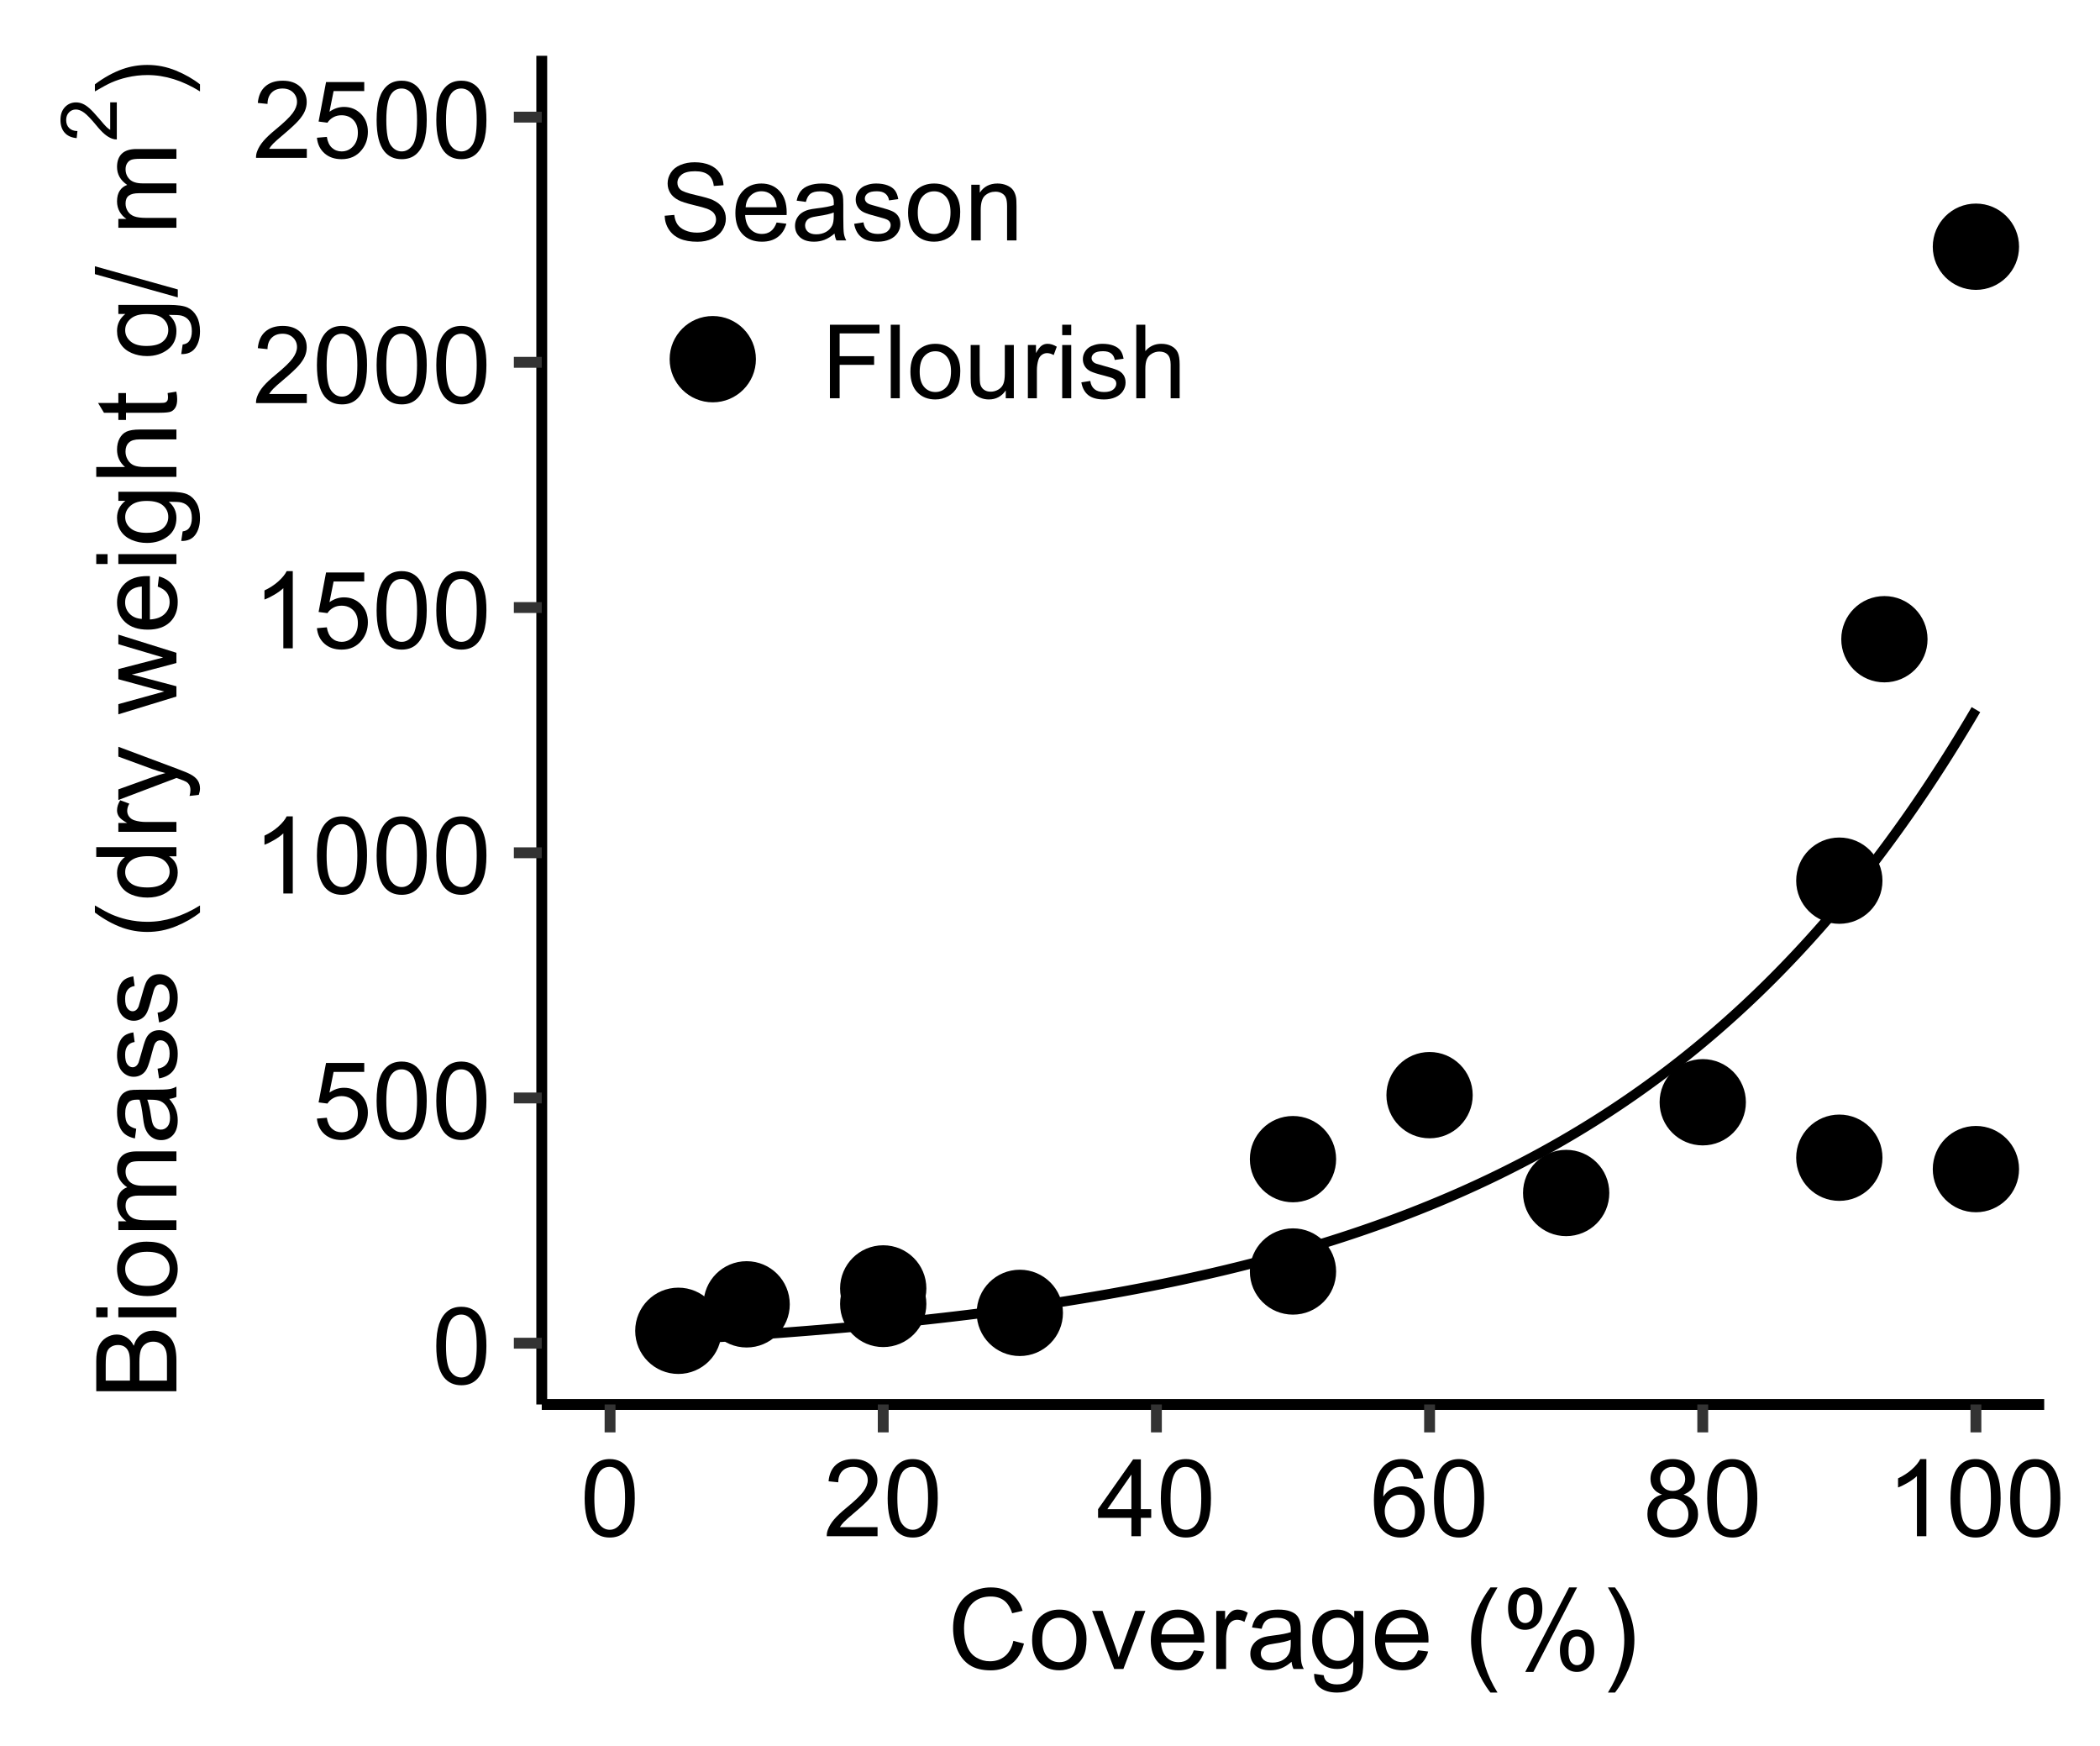 <?xml version="1.0" encoding="UTF-8"?>
<svg xmlns="http://www.w3.org/2000/svg" xmlns:xlink="http://www.w3.org/1999/xlink" width="450" height="374" viewBox="0 0 450 374">
<defs>
<g>
<g id="glyph-0-0">
<path d="M 0.953 -8.121 C 0.953 -10.066 1.156 -11.633 1.555 -12.82 C 1.957 -14.008 2.551 -14.922 3.34 -15.566 C 4.133 -16.211 5.125 -16.531 6.324 -16.531 C 7.207 -16.531 7.98 -16.352 8.648 -15.996 C 9.312 -15.641 9.863 -15.129 10.297 -14.461 C 10.734 -13.789 11.074 -12.973 11.32 -12.012 C 11.566 -11.051 11.691 -9.75 11.691 -8.121 C 11.691 -6.188 11.492 -4.629 11.094 -3.441 C 10.699 -2.254 10.105 -1.34 9.316 -0.691 C 8.527 -0.043 7.527 0.281 6.324 0.281 C 4.734 0.281 3.488 -0.289 2.582 -1.426 C 1.496 -2.797 0.953 -5.027 0.953 -8.121 M 3.031 -8.121 C 3.031 -5.418 3.348 -3.617 3.98 -2.723 C 4.613 -1.828 5.395 -1.383 6.324 -1.383 C 7.25 -1.383 8.031 -1.832 8.664 -2.73 C 9.297 -3.629 9.613 -5.426 9.613 -8.121 C 9.613 -10.828 9.297 -12.629 8.664 -13.523 C 8.031 -14.414 7.242 -14.859 6.301 -14.859 C 5.371 -14.859 4.629 -14.465 4.078 -13.68 C 3.379 -12.676 3.031 -10.824 3.031 -8.121 Z M 3.031 -8.121 "/>
</g>
<g id="glyph-0-1">
<path d="M 0.953 -4.312 L 3.078 -4.492 C 3.234 -3.461 3.598 -2.684 4.172 -2.16 C 4.746 -1.641 5.438 -1.383 6.242 -1.383 C 7.219 -1.383 8.039 -1.75 8.715 -2.48 C 9.391 -3.215 9.727 -4.188 9.727 -5.402 C 9.727 -6.555 9.402 -7.465 8.754 -8.133 C 8.105 -8.797 7.258 -9.129 6.211 -9.129 C 5.559 -9.129 4.973 -8.984 4.445 -8.688 C 3.922 -8.391 3.512 -8.008 3.211 -7.535 L 1.312 -7.781 L 2.91 -16.238 L 11.094 -16.238 L 11.094 -14.309 L 4.527 -14.309 L 3.641 -9.883 C 4.625 -10.57 5.664 -10.914 6.75 -10.914 C 8.188 -10.914 9.398 -10.418 10.387 -9.422 C 11.375 -8.426 11.871 -7.145 11.871 -5.582 C 11.871 -4.09 11.438 -2.805 10.566 -1.719 C 9.512 -0.387 8.07 0.281 6.242 0.281 C 4.746 0.281 3.523 -0.137 2.578 -0.977 C 1.629 -1.816 1.09 -2.926 0.953 -4.312 Z M 0.953 -4.312 "/>
</g>
<g id="glyph-0-2">
<path d="M 8.57 0 L 6.547 0 L 6.547 -12.883 C 6.062 -12.418 5.422 -11.953 4.633 -11.488 C 3.844 -11.023 3.133 -10.676 2.504 -10.445 L 2.504 -12.398 C 3.637 -12.93 4.625 -13.574 5.469 -14.328 C 6.316 -15.086 6.914 -15.82 7.266 -16.531 L 8.57 -16.531 Z M 8.57 0 "/>
</g>
<g id="glyph-0-3">
<path d="M 11.578 -1.941 L 11.578 0 L 0.695 0 C 0.68 -0.488 0.762 -0.953 0.934 -1.402 C 1.211 -2.145 1.652 -2.875 2.262 -3.594 C 2.875 -4.312 3.754 -5.145 4.906 -6.086 C 6.695 -7.555 7.906 -8.715 8.535 -9.574 C 9.164 -10.43 9.477 -11.242 9.477 -12.004 C 9.477 -12.805 9.191 -13.48 8.621 -14.031 C 8.047 -14.582 7.301 -14.859 6.379 -14.859 C 5.406 -14.859 4.625 -14.566 4.043 -13.98 C 3.461 -13.398 3.164 -12.59 3.156 -11.555 L 1.078 -11.77 C 1.219 -13.32 1.754 -14.5 2.684 -15.312 C 3.613 -16.125 4.859 -16.531 6.422 -16.531 C 8.004 -16.531 9.254 -16.094 10.176 -15.219 C 11.094 -14.34 11.555 -13.254 11.555 -11.961 C 11.555 -11.301 11.422 -10.652 11.152 -10.016 C 10.883 -9.383 10.434 -8.711 9.809 -8.008 C 9.184 -7.305 8.145 -6.336 6.695 -5.109 C 5.48 -4.09 4.703 -3.402 4.359 -3.039 C 4.012 -2.676 3.727 -2.309 3.504 -1.941 Z M 11.578 -1.941 "/>
</g>
<g id="glyph-0-4">
<path d="M 7.434 0 L 7.434 -3.941 L 0.293 -3.941 L 0.293 -5.797 L 7.805 -16.465 L 9.457 -16.465 L 9.457 -5.797 L 11.68 -5.797 L 11.68 -3.941 L 9.457 -3.941 L 9.457 0 L 7.434 0 M 7.434 -5.797 L 7.434 -13.219 L 2.281 -5.797 Z M 7.434 -5.797 "/>
</g>
<g id="glyph-0-5">
<path d="M 11.445 -12.434 L 9.434 -12.273 C 9.254 -13.07 9 -13.645 8.672 -14.004 C 8.125 -14.582 7.449 -14.867 6.648 -14.867 C 6.004 -14.867 5.438 -14.688 4.953 -14.328 C 4.316 -13.867 3.816 -13.188 3.449 -12.297 C 3.082 -11.406 2.891 -10.137 2.875 -8.492 C 3.363 -9.23 3.957 -9.781 4.66 -10.141 C 5.363 -10.5 6.102 -10.68 6.875 -10.68 C 8.219 -10.68 9.367 -10.184 10.316 -9.191 C 11.262 -8.199 11.734 -6.918 11.734 -5.344 C 11.734 -4.312 11.512 -3.352 11.066 -2.465 C 10.621 -1.578 10.012 -0.898 9.23 -0.426 C 8.453 0.043 7.57 0.281 6.582 0.281 C 4.898 0.281 3.523 -0.34 2.461 -1.578 C 1.395 -2.816 0.863 -4.859 0.863 -7.703 C 0.863 -10.887 1.453 -13.199 2.629 -14.645 C 3.652 -15.902 5.035 -16.531 6.773 -16.531 C 8.066 -16.531 9.129 -16.168 9.957 -15.441 C 10.781 -14.715 11.277 -13.711 11.445 -12.434 M 3.188 -5.336 C 3.188 -4.637 3.336 -3.973 3.633 -3.336 C 3.93 -2.699 4.344 -2.215 4.875 -1.883 C 5.406 -1.547 5.965 -1.383 6.547 -1.383 C 7.402 -1.383 8.133 -1.727 8.75 -2.414 C 9.363 -3.102 9.668 -4.039 9.668 -5.223 C 9.668 -6.359 9.367 -7.258 8.758 -7.91 C 8.152 -8.566 7.391 -8.895 6.469 -8.895 C 5.555 -8.895 4.781 -8.566 4.145 -7.91 C 3.508 -7.258 3.188 -6.398 3.188 -5.336 Z M 3.188 -5.336 "/>
</g>
<g id="glyph-0-6">
<path d="M 4.066 -8.93 C 3.227 -9.234 2.605 -9.672 2.203 -10.242 C 1.797 -10.812 1.594 -11.492 1.594 -12.285 C 1.594 -13.484 2.023 -14.492 2.887 -15.309 C 3.746 -16.125 4.895 -16.531 6.324 -16.531 C 7.762 -16.531 8.918 -16.113 9.793 -15.277 C 10.668 -14.445 11.105 -13.43 11.105 -12.23 C 11.105 -11.465 10.906 -10.801 10.508 -10.238 C 10.105 -9.672 9.496 -9.234 8.68 -8.93 C 9.691 -8.598 10.461 -8.066 10.988 -7.332 C 11.516 -6.602 11.781 -5.723 11.781 -4.707 C 11.781 -3.297 11.281 -2.113 10.289 -1.156 C 9.293 -0.199 7.98 0.281 6.355 0.281 C 4.73 0.281 3.422 -0.199 2.426 -1.164 C 1.43 -2.125 0.934 -3.324 0.934 -4.762 C 0.934 -5.832 1.203 -6.73 1.746 -7.453 C 2.289 -8.176 3.062 -8.668 4.066 -8.93 M 3.66 -12.352 C 3.66 -11.574 3.91 -10.938 4.414 -10.445 C 4.914 -9.949 5.566 -9.703 6.367 -9.703 C 7.145 -9.703 7.785 -9.949 8.281 -10.438 C 8.781 -10.93 9.027 -11.531 9.031 -12.242 C 9.027 -12.984 8.773 -13.605 8.262 -14.109 C 7.746 -14.617 7.109 -14.867 6.344 -14.867 C 5.574 -14.867 4.934 -14.621 4.426 -14.129 C 3.914 -13.633 3.66 -13.043 3.66 -12.352 M 3.008 -4.75 C 3.008 -4.176 3.145 -3.617 3.418 -3.078 C 3.691 -2.539 4.098 -2.121 4.637 -1.824 C 5.176 -1.527 5.758 -1.383 6.379 -1.383 C 7.344 -1.383 8.141 -1.691 8.77 -2.312 C 9.398 -2.934 9.715 -3.727 9.715 -4.684 C 9.715 -5.656 9.391 -6.461 8.742 -7.098 C 8.094 -7.734 7.285 -8.051 6.312 -8.051 C 5.359 -8.051 4.574 -7.738 3.949 -7.109 C 3.324 -6.48 3.008 -5.695 3.008 -4.75 Z M 3.008 -4.75 "/>
</g>
<g id="glyph-0-7">
<path d="M 1.031 -5.289 L 3.09 -5.469 C 3.188 -4.645 3.414 -3.969 3.77 -3.441 C 4.125 -2.914 4.676 -2.488 5.426 -2.16 C 6.172 -1.836 7.016 -1.672 7.953 -1.672 C 8.781 -1.672 9.516 -1.797 10.152 -2.043 C 10.789 -2.289 11.262 -2.629 11.574 -3.059 C 11.883 -3.492 12.039 -3.961 12.039 -4.469 C 12.039 -4.984 11.891 -5.438 11.59 -5.824 C 11.289 -6.207 10.797 -6.531 10.109 -6.793 C 9.664 -6.965 8.688 -7.234 7.176 -7.598 C 5.664 -7.961 4.605 -8.305 4 -8.625 C 3.211 -9.035 2.625 -9.547 2.242 -10.156 C 1.855 -10.77 1.664 -11.453 1.664 -12.207 C 1.664 -13.039 1.898 -13.816 2.371 -14.539 C 2.84 -15.262 3.531 -15.809 4.438 -16.184 C 5.344 -16.559 6.348 -16.746 7.457 -16.746 C 8.676 -16.746 9.754 -16.547 10.688 -16.156 C 11.617 -15.762 12.336 -15.184 12.836 -14.422 C 13.34 -13.656 13.609 -12.793 13.645 -11.824 L 11.555 -11.668 C 11.445 -12.711 11.062 -13.496 10.418 -14.027 C 9.77 -14.559 8.812 -14.824 7.547 -14.824 C 6.23 -14.824 5.27 -14.582 4.668 -14.102 C 4.062 -13.617 3.762 -13.035 3.762 -12.352 C 3.762 -11.762 3.977 -11.273 4.402 -10.895 C 4.82 -10.512 5.918 -10.121 7.688 -9.719 C 9.457 -9.32 10.672 -8.969 11.332 -8.672 C 12.289 -8.227 12.996 -7.668 13.453 -6.992 C 13.91 -6.312 14.141 -5.531 14.141 -4.648 C 14.141 -3.773 13.887 -2.949 13.387 -2.172 C 12.887 -1.398 12.164 -0.797 11.227 -0.363 C 10.285 0.066 9.227 0.281 8.051 0.281 C 6.562 0.281 5.312 0.062 4.309 -0.371 C 3.301 -0.805 2.512 -1.457 1.938 -2.332 C 1.363 -3.203 1.062 -4.188 1.031 -5.289 Z M 1.031 -5.289 "/>
</g>
<g id="glyph-0-8">
<path d="M 9.68 -3.84 L 11.77 -3.582 C 11.441 -2.363 10.828 -1.414 9.938 -0.742 C 9.047 -0.066 7.91 0.27 6.523 0.27 C 4.781 0.27 3.398 -0.27 2.375 -1.344 C 1.352 -2.418 0.844 -3.922 0.844 -5.863 C 0.844 -7.867 1.359 -9.426 2.391 -10.535 C 3.426 -11.641 4.766 -12.195 6.414 -12.195 C 8.008 -12.195 9.309 -11.652 10.32 -10.566 C 11.332 -9.48 11.836 -7.953 11.836 -5.984 C 11.836 -5.867 11.832 -5.688 11.824 -5.445 L 2.93 -5.445 C 3.008 -4.137 3.375 -3.133 4.043 -2.438 C 4.711 -1.742 5.539 -1.391 6.535 -1.391 C 7.277 -1.391 7.91 -1.586 8.434 -1.977 C 8.957 -2.367 9.375 -2.988 9.68 -3.84 M 3.043 -7.109 L 9.703 -7.109 C 9.613 -8.113 9.359 -8.863 8.938 -9.367 C 8.297 -10.145 7.461 -10.535 6.434 -10.535 C 5.508 -10.535 4.727 -10.223 4.094 -9.602 C 3.461 -8.98 3.109 -8.148 3.043 -7.109 Z M 3.043 -7.109 "/>
</g>
<g id="glyph-0-9">
<path d="M 9.297 -1.473 C 8.551 -0.836 7.828 -0.387 7.137 -0.125 C 6.445 0.137 5.703 0.27 4.906 0.27 C 3.598 0.27 2.59 -0.051 1.887 -0.691 C 1.184 -1.332 0.832 -2.148 0.832 -3.145 C 0.832 -3.727 0.965 -4.262 1.23 -4.746 C 1.496 -5.227 1.844 -5.617 2.273 -5.906 C 2.703 -6.199 3.188 -6.422 3.727 -6.57 C 4.125 -6.676 4.723 -6.777 5.523 -6.875 C 7.156 -7.066 8.359 -7.301 9.129 -7.57 C 9.137 -7.848 9.141 -8.023 9.141 -8.098 C 9.141 -8.922 8.949 -9.5 8.57 -9.836 C 8.051 -10.293 7.285 -10.523 6.266 -10.523 C 5.316 -10.523 4.613 -10.355 4.16 -10.023 C 3.707 -9.691 3.371 -9.102 3.156 -8.254 L 1.18 -8.523 C 1.359 -9.371 1.656 -10.055 2.066 -10.574 C 2.477 -11.094 3.074 -11.496 3.852 -11.773 C 4.629 -12.055 5.531 -12.195 6.559 -12.195 C 7.578 -12.195 8.402 -12.078 9.039 -11.836 C 9.676 -11.598 10.145 -11.297 10.445 -10.934 C 10.742 -10.57 10.953 -10.109 11.074 -9.559 C 11.141 -9.211 11.176 -8.59 11.176 -7.691 L 11.176 -4.996 C 11.176 -3.117 11.219 -1.93 11.305 -1.434 C 11.391 -0.934 11.559 -0.457 11.812 0 L 9.703 0 C 9.492 -0.418 9.359 -0.91 9.297 -1.473 M 9.129 -5.984 C 8.398 -5.688 7.297 -5.434 5.828 -5.223 C 4.996 -5.102 4.41 -4.969 4.066 -4.816 C 3.723 -4.668 3.457 -4.449 3.27 -4.16 C 3.082 -3.871 2.988 -3.551 2.988 -3.199 C 2.988 -2.66 3.191 -2.211 3.598 -1.852 C 4.008 -1.492 4.605 -1.312 5.391 -1.312 C 6.168 -1.312 6.863 -1.484 7.469 -1.824 C 8.074 -2.164 8.52 -2.633 8.805 -3.223 C 9.023 -3.68 9.129 -4.355 9.129 -5.246 Z M 9.129 -5.984 "/>
</g>
<g id="glyph-0-10">
<path d="M 0.707 -3.559 L 2.707 -3.875 C 2.82 -3.074 3.133 -2.461 3.645 -2.031 C 4.156 -1.605 4.875 -1.391 5.797 -1.391 C 6.723 -1.391 7.414 -1.582 7.859 -1.961 C 8.312 -2.336 8.535 -2.781 8.535 -3.289 C 8.535 -3.746 8.336 -4.105 7.941 -4.367 C 7.664 -4.547 6.973 -4.777 5.875 -5.055 C 4.391 -5.43 3.363 -5.75 2.789 -6.023 C 2.219 -6.297 1.785 -6.676 1.488 -7.16 C 1.191 -7.641 1.043 -8.176 1.043 -8.758 C 1.043 -9.293 1.168 -9.785 1.41 -10.238 C 1.652 -10.691 1.984 -11.066 2.402 -11.367 C 2.719 -11.598 3.145 -11.793 3.688 -11.953 C 4.23 -12.117 4.812 -12.195 5.438 -12.195 C 6.371 -12.195 7.191 -12.062 7.902 -11.793 C 8.609 -11.523 9.129 -11.156 9.469 -10.695 C 9.805 -10.238 10.035 -9.621 10.164 -8.852 L 8.188 -8.578 C 8.098 -9.195 7.836 -9.672 7.406 -10.016 C 6.977 -10.363 6.367 -10.535 5.582 -10.535 C 4.652 -10.535 3.992 -10.379 3.594 -10.074 C 3.195 -9.766 3 -9.406 3 -8.996 C 3 -8.734 3.082 -8.496 3.246 -8.289 C 3.41 -8.07 3.668 -7.891 4.02 -7.75 C 4.223 -7.676 4.816 -7.5 5.805 -7.234 C 7.234 -6.852 8.234 -6.539 8.801 -6.293 C 9.363 -6.051 9.809 -5.699 10.129 -5.234 C 10.453 -4.77 10.613 -4.191 10.613 -3.504 C 10.613 -2.828 10.418 -2.195 10.023 -1.602 C 9.629 -1.004 9.062 -0.543 8.32 -0.219 C 7.582 0.105 6.742 0.27 5.805 0.27 C 4.258 0.27 3.074 -0.051 2.262 -0.695 C 1.449 -1.34 0.934 -2.293 0.707 -3.559 Z M 0.707 -3.559 "/>
</g>
<g id="glyph-0-11">
<path d="M 0.766 -5.965 C 0.766 -8.172 1.379 -9.809 2.605 -10.871 C 3.633 -11.754 4.883 -12.195 6.355 -12.195 C 7.996 -12.195 9.336 -11.66 10.375 -10.586 C 11.418 -9.512 11.938 -8.027 11.938 -6.133 C 11.938 -4.598 11.707 -3.391 11.246 -2.512 C 10.785 -1.629 10.117 -0.945 9.238 -0.461 C 8.355 0.027 7.398 0.27 6.355 0.27 C 4.688 0.27 3.336 -0.266 2.309 -1.336 C 1.277 -2.406 0.766 -3.949 0.766 -5.965 M 2.84 -5.965 C 2.84 -4.438 3.176 -3.293 3.84 -2.531 C 4.508 -1.773 5.344 -1.391 6.355 -1.391 C 7.359 -1.391 8.195 -1.773 8.859 -2.539 C 9.527 -3.301 9.859 -4.465 9.859 -6.031 C 9.859 -7.504 9.523 -8.625 8.855 -9.383 C 8.184 -10.145 7.352 -10.523 6.355 -10.523 C 5.344 -10.523 4.508 -10.145 3.84 -9.391 C 3.176 -8.633 2.84 -7.492 2.84 -5.965 Z M 2.84 -5.965 "/>
</g>
<g id="glyph-0-12">
<path d="M 1.516 0 L 1.516 -11.926 L 3.336 -11.926 L 3.336 -10.23 C 4.211 -11.543 5.477 -12.195 7.133 -12.195 C 7.852 -12.195 8.512 -12.066 9.113 -11.809 C 9.715 -11.551 10.168 -11.211 10.469 -10.793 C 10.766 -10.375 10.977 -9.875 11.094 -9.297 C 11.172 -8.926 11.207 -8.27 11.207 -7.332 L 11.207 0 L 9.188 0 L 9.188 -7.254 C 9.188 -8.078 9.109 -8.695 8.949 -9.102 C 8.793 -9.512 8.516 -9.836 8.113 -10.078 C 7.715 -10.324 7.242 -10.445 6.703 -10.445 C 5.844 -10.445 5.102 -10.172 4.477 -9.625 C 3.852 -9.078 3.539 -8.039 3.539 -6.516 L 3.539 0 Z M 1.516 0 "/>
</g>
<g id="glyph-1-0">
<path d="M 14.109 -6.023 L 16.383 -5.449 C 15.906 -3.582 15.047 -2.156 13.812 -1.18 C 12.57 -0.199 11.059 0.293 9.27 0.293 C 7.418 0.293 5.914 -0.086 4.75 -0.836 C 3.594 -1.59 2.707 -2.684 2.102 -4.113 C 1.496 -5.543 1.195 -7.078 1.195 -8.719 C 1.195 -10.508 1.535 -12.066 2.219 -13.398 C 2.902 -14.73 3.875 -15.742 5.141 -16.438 C 6.398 -17.125 7.789 -17.473 9.305 -17.473 C 11.023 -17.473 12.469 -17.035 13.641 -16.16 C 14.812 -15.285 15.629 -14.055 16.09 -12.469 L 13.852 -11.941 C 13.453 -13.191 12.875 -14.102 12.117 -14.672 C 11.359 -15.242 10.406 -15.527 9.258 -15.527 C 7.938 -15.527 6.832 -15.211 5.945 -14.578 C 5.059 -13.945 4.438 -13.094 4.078 -12.031 C 3.719 -10.961 3.539 -9.863 3.539 -8.73 C 3.539 -7.27 3.75 -5.992 4.18 -4.906 C 4.602 -3.812 5.266 -3 6.164 -2.461 C 7.062 -1.922 8.035 -1.652 9.082 -1.652 C 10.355 -1.652 11.434 -2.02 12.316 -2.754 C 13.199 -3.488 13.797 -4.578 14.109 -6.023 Z M 14.109 -6.023 "/>
</g>
<g id="glyph-1-1">
<path d="M 0.797 -6.223 C 0.797 -8.527 1.438 -10.234 2.719 -11.344 C 3.789 -12.266 5.094 -12.727 6.633 -12.727 C 8.344 -12.727 9.742 -12.164 10.828 -11.047 C 11.914 -9.922 12.457 -8.375 12.457 -6.398 C 12.457 -4.797 12.219 -3.535 11.734 -2.617 C 11.258 -1.699 10.555 -0.988 9.641 -0.48 C 8.719 0.027 7.719 0.281 6.633 0.281 C 4.891 0.281 3.48 -0.277 2.406 -1.395 C 1.332 -2.512 0.797 -4.121 0.797 -6.223 M 2.965 -6.223 C 2.965 -4.629 3.312 -3.434 4.008 -2.641 C 4.703 -1.852 5.578 -1.453 6.633 -1.453 C 7.68 -1.453 8.551 -1.852 9.246 -2.648 C 9.941 -3.445 10.289 -4.66 10.289 -6.293 C 10.289 -7.832 9.938 -8.996 9.242 -9.789 C 8.539 -10.582 7.672 -10.98 6.633 -10.98 C 5.578 -10.98 4.703 -10.586 4.008 -9.797 C 3.312 -9.008 2.965 -7.816 2.965 -6.223 Z M 2.965 -6.223 "/>
</g>
<g id="glyph-1-2">
<path d="M 5.039 0 L 0.305 -12.445 L 2.531 -12.445 L 5.203 -4.992 C 5.492 -4.188 5.758 -3.352 6 -2.484 C 6.188 -3.141 6.449 -3.93 6.785 -4.852 L 9.551 -12.445 L 11.719 -12.445 L 7.008 0 Z M 5.039 0 "/>
</g>
<g id="glyph-1-3">
<path d="M 10.102 -4.008 L 12.281 -3.738 C 11.938 -2.465 11.301 -1.477 10.371 -0.773 C 9.441 -0.07 8.254 0.281 6.809 0.281 C 4.988 0.281 3.547 -0.281 2.477 -1.398 C 1.414 -2.52 0.879 -4.094 0.879 -6.117 C 0.879 -8.211 1.418 -9.836 2.496 -10.992 C 3.574 -12.148 4.973 -12.727 6.691 -12.727 C 8.355 -12.727 9.715 -12.16 10.77 -11.027 C 11.824 -9.895 12.352 -8.301 12.352 -6.246 C 12.352 -6.121 12.348 -5.934 12.34 -5.684 L 3.059 -5.684 C 3.137 -4.316 3.523 -3.27 4.219 -2.543 C 4.914 -1.816 5.781 -1.453 6.82 -1.453 C 7.594 -1.453 8.254 -1.656 8.801 -2.062 C 9.348 -2.469 9.781 -3.117 10.102 -4.008 M 3.176 -7.418 L 10.125 -7.418 C 10.031 -8.465 9.766 -9.25 9.328 -9.773 C 8.656 -10.586 7.785 -10.992 6.715 -10.992 C 5.746 -10.992 4.93 -10.668 4.273 -10.02 C 3.609 -9.371 3.246 -8.504 3.176 -7.418 Z M 3.176 -7.418 "/>
</g>
<g id="glyph-1-4">
<path d="M 1.559 0 L 1.559 -12.445 L 3.457 -12.445 L 3.457 -10.559 C 3.941 -11.441 4.391 -12.023 4.797 -12.305 C 5.207 -12.586 5.66 -12.727 6.152 -12.727 C 6.863 -12.727 7.586 -12.5 8.32 -12.047 L 7.594 -10.09 C 7.078 -10.395 6.562 -10.547 6.047 -10.547 C 5.586 -10.547 5.172 -10.406 4.805 -10.133 C 4.438 -9.852 4.176 -9.469 4.02 -8.977 C 3.785 -8.227 3.668 -7.406 3.668 -6.516 L 3.668 0 Z M 1.559 0 "/>
</g>
<g id="glyph-1-5">
<path d="M 9.703 -1.535 C 8.922 -0.871 8.168 -0.402 7.445 -0.129 C 6.723 0.145 5.949 0.281 5.121 0.281 C 3.754 0.281 2.703 -0.055 1.969 -0.719 C 1.234 -1.387 0.867 -2.242 0.867 -3.281 C 0.867 -3.891 1.004 -4.445 1.281 -4.953 C 1.559 -5.453 1.922 -5.859 2.375 -6.164 C 2.82 -6.469 3.328 -6.699 3.891 -6.855 C 4.305 -6.965 4.93 -7.07 5.766 -7.172 C 7.469 -7.375 8.723 -7.617 9.527 -7.898 C 9.535 -8.188 9.539 -8.371 9.539 -8.449 C 9.539 -9.309 9.34 -9.914 8.941 -10.266 C 8.402 -10.742 7.602 -10.98 6.539 -10.98 C 5.547 -10.98 4.812 -10.805 4.344 -10.461 C 3.867 -10.109 3.52 -9.496 3.293 -8.613 L 1.23 -8.895 C 1.418 -9.777 1.727 -10.488 2.156 -11.031 C 2.586 -11.574 3.207 -11.992 4.02 -12.289 C 4.832 -12.578 5.773 -12.727 6.844 -12.727 C 7.906 -12.727 8.77 -12.602 9.434 -12.352 C 10.098 -12.102 10.586 -11.785 10.898 -11.406 C 11.211 -11.027 11.43 -10.551 11.555 -9.973 C 11.625 -9.613 11.66 -8.965 11.66 -8.027 L 11.66 -5.215 C 11.66 -3.254 11.703 -2.012 11.797 -1.492 C 11.883 -0.973 12.062 -0.477 12.328 0 L 10.125 0 C 9.906 -0.438 9.766 -0.949 9.703 -1.535 M 9.527 -6.246 C 8.762 -5.934 7.613 -5.668 6.082 -5.449 C 5.215 -5.324 4.602 -5.184 4.242 -5.027 C 3.883 -4.871 3.605 -4.641 3.41 -4.344 C 3.215 -4.039 3.117 -3.707 3.117 -3.34 C 3.117 -2.777 3.328 -2.309 3.758 -1.934 C 4.18 -1.559 4.805 -1.371 5.625 -1.371 C 6.438 -1.371 7.16 -1.547 7.793 -1.906 C 8.426 -2.258 8.891 -2.746 9.188 -3.363 C 9.414 -3.84 9.527 -4.543 9.527 -5.473 Z M 9.527 -6.246 "/>
</g>
<g id="glyph-1-6">
<path d="M 1.195 1.031 L 3.246 1.336 C 3.332 1.969 3.57 2.43 3.961 2.719 C 4.484 3.109 5.199 3.305 6.105 3.305 C 7.082 3.305 7.836 3.109 8.367 2.719 C 8.898 2.328 9.258 1.781 9.445 1.078 C 9.555 0.648 9.605 -0.254 9.598 -1.629 C 8.676 -0.543 7.527 0 6.152 0 C 4.441 0 3.117 -0.617 2.18 -1.852 C 1.242 -3.086 0.773 -4.566 0.773 -6.293 C 0.773 -7.48 0.988 -8.574 1.418 -9.578 C 1.848 -10.582 2.469 -11.359 3.289 -11.906 C 4.102 -12.453 5.062 -12.727 6.164 -12.727 C 7.633 -12.727 8.844 -12.133 9.797 -10.945 L 9.797 -12.445 L 11.742 -12.445 L 11.742 -1.688 C 11.742 0.25 11.543 1.625 11.148 2.43 C 10.754 3.242 10.133 3.879 9.273 4.348 C 8.422 4.816 7.367 5.051 6.117 5.051 C 4.633 5.051 3.434 4.719 2.52 4.047 C 1.605 3.383 1.164 2.375 1.195 1.031 M 2.941 -6.445 C 2.941 -4.812 3.266 -3.621 3.914 -2.871 C 4.562 -2.121 5.375 -1.746 6.352 -1.746 C 7.32 -1.746 8.133 -2.117 8.789 -2.867 C 9.445 -3.609 9.773 -4.781 9.773 -6.375 C 9.773 -7.898 9.434 -9.047 8.758 -9.82 C 8.082 -10.594 7.27 -10.98 6.316 -10.98 C 5.379 -10.98 4.582 -10.602 3.926 -9.836 C 3.27 -9.078 2.941 -7.945 2.941 -6.445 Z M 2.941 -6.445 "/>
</g>
<g id="glyph-1-7">
</g>
<g id="glyph-1-8">
<path d="M 5.613 5.051 C 4.449 3.582 3.465 1.863 2.66 -0.105 C 1.855 -2.074 1.453 -4.113 1.453 -6.223 C 1.453 -8.082 1.754 -9.863 2.355 -11.566 C 3.059 -13.543 4.145 -15.512 5.613 -17.473 L 7.125 -17.473 C 6.18 -15.848 5.555 -14.688 5.25 -13.992 C 4.773 -12.914 4.398 -11.789 4.125 -10.617 C 3.789 -9.156 3.621 -7.688 3.621 -6.211 C 3.621 -2.453 4.789 1.301 7.125 5.051 Z M 5.613 5.051 "/>
</g>
<g id="glyph-1-9">
<path d="M 1.395 -13.055 C 1.395 -14.281 1.703 -15.324 2.32 -16.184 C 2.938 -17.043 3.832 -17.473 5.004 -17.473 C 6.082 -17.473 6.973 -17.086 7.68 -16.32 C 8.387 -15.547 8.742 -14.418 8.742 -12.926 C 8.742 -11.473 8.383 -10.352 7.672 -9.57 C 6.953 -8.781 6.074 -8.391 5.027 -8.391 C 3.988 -8.391 3.125 -8.777 2.43 -9.551 C 1.742 -10.324 1.395 -11.492 1.395 -13.055 M 5.062 -16.02 C 4.539 -16.02 4.102 -15.793 3.758 -15.34 C 3.406 -14.887 3.234 -14.055 3.234 -12.844 C 3.234 -11.742 3.41 -10.965 3.762 -10.516 C 4.113 -10.066 4.547 -9.844 5.062 -9.844 C 5.594 -9.844 6.031 -10.07 6.383 -10.523 C 6.727 -10.977 6.902 -11.805 6.902 -13.008 C 6.902 -14.117 6.727 -14.895 6.375 -15.344 C 6.023 -15.793 5.586 -16.02 5.062 -16.02 M 5.074 0.633 L 14.473 -17.473 L 16.184 -17.473 L 6.82 0.633 L 5.074 0.633 M 12.504 -4.031 C 12.504 -5.266 12.812 -6.312 13.43 -7.164 C 14.047 -8.023 14.945 -8.449 16.125 -8.449 C 17.203 -8.449 18.094 -8.062 18.805 -7.297 C 19.508 -6.523 19.863 -5.395 19.863 -3.902 C 19.863 -2.449 19.504 -1.328 18.789 -0.547 C 18.078 0.238 17.191 0.633 16.137 0.633 C 15.098 0.633 14.234 0.242 13.539 -0.531 C 12.852 -1.309 12.504 -2.477 12.504 -4.031 M 16.184 -6.996 C 15.652 -6.996 15.211 -6.77 14.867 -6.316 C 14.516 -5.863 14.344 -5.031 14.344 -3.82 C 14.344 -2.727 14.52 -1.953 14.871 -1.5 C 15.223 -1.047 15.656 -0.82 16.172 -0.82 C 16.711 -0.82 17.152 -1.047 17.5 -1.5 C 17.848 -1.953 18.023 -2.781 18.023 -3.984 C 18.023 -5.094 17.848 -5.871 17.496 -6.32 C 17.145 -6.77 16.707 -6.996 16.184 -6.996 Z M 16.184 -6.996 "/>
</g>
<g id="glyph-1-10">
<path d="M 2.965 5.051 L 1.453 5.051 C 3.789 1.301 4.957 -2.453 4.957 -6.211 C 4.957 -7.68 4.789 -9.137 4.453 -10.582 C 4.188 -11.754 3.816 -12.879 3.34 -13.957 C 3.035 -14.66 2.406 -15.832 1.453 -17.473 L 2.965 -17.473 C 4.434 -15.512 5.52 -13.543 6.223 -11.566 C 6.824 -9.863 7.125 -8.082 7.125 -6.223 C 7.125 -4.113 6.719 -2.074 5.914 -0.105 C 5.102 1.863 4.121 3.582 2.965 5.051 Z M 2.965 5.051 "/>
</g>
<g id="glyph-2-0">
<path d="M 0 -1.758 L -17.18 -1.758 L -17.18 -8.203 C -17.18 -9.516 -17.004 -10.566 -16.656 -11.363 C -16.309 -12.152 -15.773 -12.773 -15.055 -13.227 C -14.328 -13.672 -13.574 -13.898 -12.785 -13.898 C -12.051 -13.898 -11.359 -13.699 -10.711 -13.301 C -10.062 -12.902 -9.539 -12.301 -9.141 -11.496 C -8.836 -12.535 -8.316 -13.332 -7.582 -13.891 C -6.848 -14.449 -5.98 -14.73 -4.98 -14.73 C -4.176 -14.73 -3.426 -14.562 -2.734 -14.219 C -2.043 -13.883 -1.512 -13.461 -1.137 -12.961 C -0.762 -12.461 -0.477 -11.832 -0.285 -11.078 C -0.098 -10.324 0 -9.402 0 -8.309 L 0 -1.758 M -9.961 -4.031 L -9.961 -7.746 C -9.961 -8.754 -10.027 -9.477 -10.16 -9.914 C -10.332 -10.492 -10.617 -10.93 -11.016 -11.219 C -11.414 -11.516 -11.914 -11.66 -12.516 -11.66 C -13.086 -11.66 -13.586 -11.523 -14.023 -11.25 C -14.453 -10.977 -14.75 -10.586 -14.914 -10.078 C -15.07 -9.57 -15.152 -8.699 -15.152 -7.465 L -15.152 -4.031 L -9.961 -4.031 M -2.027 -4.031 L -2.027 -8.309 C -2.027 -9.043 -2.055 -9.559 -2.109 -9.855 C -2.203 -10.379 -2.359 -10.816 -2.578 -11.168 C -2.797 -11.52 -3.113 -11.809 -3.531 -12.035 C -3.949 -12.262 -4.434 -12.375 -4.98 -12.375 C -5.621 -12.375 -6.176 -12.211 -6.648 -11.883 C -7.121 -11.555 -7.453 -11.098 -7.645 -10.516 C -7.836 -9.934 -7.934 -9.098 -7.934 -8.004 L -7.934 -4.031 Z M -2.027 -4.031 "/>
</g>
<g id="glyph-2-1">
<path d="M -14.754 -1.594 L -17.18 -1.594 L -17.18 -3.703 L -14.754 -3.703 L -14.754 -1.594 M 0 -1.594 L -12.445 -1.594 L -12.445 -3.703 L 0 -3.703 Z M 0 -1.594 "/>
</g>
<g id="glyph-2-2">
<path d="M -6.223 -0.797 C -8.527 -0.797 -10.234 -1.438 -11.344 -2.719 C -12.266 -3.789 -12.727 -5.094 -12.727 -6.633 C -12.727 -8.344 -12.164 -9.742 -11.047 -10.828 C -9.922 -11.914 -8.375 -12.457 -6.398 -12.457 C -4.797 -12.457 -3.535 -12.219 -2.617 -11.734 C -1.699 -11.258 -0.988 -10.555 -0.48 -9.641 C 0.027 -8.719 0.281 -7.719 0.281 -6.633 C 0.281 -4.891 -0.277 -3.48 -1.395 -2.406 C -2.512 -1.332 -4.121 -0.797 -6.223 -0.797 M -6.223 -2.965 C -4.629 -2.965 -3.434 -3.312 -2.641 -4.008 C -1.852 -4.703 -1.453 -5.578 -1.453 -6.633 C -1.453 -7.68 -1.852 -8.551 -2.648 -9.246 C -3.445 -9.941 -4.66 -10.289 -6.293 -10.289 C -7.832 -10.289 -8.996 -9.938 -9.789 -9.242 C -10.582 -8.539 -10.98 -7.672 -10.98 -6.633 C -10.98 -5.578 -10.586 -4.703 -9.797 -4.008 C -9.008 -3.312 -7.816 -2.965 -6.223 -2.965 Z M -6.223 -2.965 "/>
</g>
<g id="glyph-2-3">
<path d="M 0 -1.582 L -12.445 -1.582 L -12.445 -3.469 L -10.699 -3.469 C -11.309 -3.859 -11.797 -4.379 -12.172 -5.027 C -12.539 -5.676 -12.727 -6.414 -12.727 -7.242 C -12.727 -8.164 -12.535 -8.918 -12.152 -9.508 C -11.77 -10.098 -11.234 -10.516 -10.547 -10.758 C -12 -11.742 -12.727 -13.023 -12.727 -14.602 C -12.727 -15.836 -12.383 -16.785 -11.699 -17.449 C -11.016 -18.113 -9.965 -18.445 -8.543 -18.445 L 0 -18.445 L 0 -16.348 L -7.84 -16.348 C -8.684 -16.348 -9.289 -16.277 -9.66 -16.141 C -10.031 -16.004 -10.332 -15.758 -10.559 -15.398 C -10.785 -15.039 -10.898 -14.617 -10.898 -14.133 C -10.898 -13.258 -10.605 -12.531 -10.023 -11.953 C -9.441 -11.375 -8.512 -11.086 -7.23 -11.086 L 0 -11.086 L 0 -8.977 L -8.086 -8.977 C -9.023 -8.977 -9.727 -8.805 -10.195 -8.461 C -10.664 -8.117 -10.898 -7.555 -10.898 -6.773 C -10.898 -6.18 -10.742 -5.633 -10.43 -5.129 C -10.117 -4.625 -9.66 -4.258 -9.059 -4.031 C -8.457 -3.805 -7.59 -3.691 -6.457 -3.691 L 0 -3.691 Z M 0 -1.582 "/>
</g>
<g id="glyph-2-4">
<path d="M -1.535 -9.703 C -0.871 -8.922 -0.402 -8.168 -0.129 -7.445 C 0.145 -6.723 0.281 -5.949 0.281 -5.121 C 0.281 -3.754 -0.055 -2.703 -0.719 -1.969 C -1.387 -1.234 -2.242 -0.867 -3.281 -0.867 C -3.891 -0.867 -4.445 -1.004 -4.953 -1.285 C -5.453 -1.559 -5.859 -1.922 -6.164 -2.375 C -6.469 -2.82 -6.699 -3.328 -6.855 -3.891 C -6.965 -4.305 -7.07 -4.93 -7.172 -5.766 C -7.375 -7.469 -7.617 -8.723 -7.898 -9.527 C -8.188 -9.535 -8.371 -9.539 -8.449 -9.539 C -9.309 -9.539 -9.914 -9.34 -10.266 -8.941 C -10.742 -8.402 -10.98 -7.602 -10.98 -6.539 C -10.98 -5.547 -10.805 -4.812 -10.461 -4.344 C -10.109 -3.867 -9.496 -3.52 -8.613 -3.293 L -8.895 -1.23 C -9.777 -1.418 -10.488 -1.727 -11.031 -2.156 C -11.574 -2.586 -11.992 -3.207 -12.289 -4.02 C -12.578 -4.832 -12.727 -5.773 -12.727 -6.844 C -12.727 -7.906 -12.602 -8.77 -12.352 -9.434 C -12.102 -10.098 -11.785 -10.586 -11.406 -10.898 C -11.027 -11.211 -10.551 -11.43 -9.973 -11.555 C -9.613 -11.625 -8.965 -11.66 -8.027 -11.66 L -5.215 -11.66 C -3.254 -11.66 -2.012 -11.703 -1.492 -11.797 C -0.973 -11.883 -0.477 -12.062 0 -12.328 L 0 -10.125 C -0.438 -9.906 -0.949 -9.766 -1.535 -9.703 M -6.246 -9.527 C -5.934 -8.762 -5.668 -7.613 -5.449 -6.082 C -5.324 -5.215 -5.184 -4.602 -5.027 -4.242 C -4.871 -3.883 -4.641 -3.605 -4.344 -3.41 C -4.039 -3.215 -3.707 -3.117 -3.34 -3.117 C -2.777 -3.117 -2.309 -3.328 -1.934 -3.758 C -1.559 -4.18 -1.371 -4.805 -1.371 -5.625 C -1.371 -6.438 -1.547 -7.16 -1.902 -7.793 C -2.258 -8.426 -2.746 -8.891 -3.363 -9.188 C -3.84 -9.414 -4.543 -9.527 -5.473 -9.527 Z M -6.246 -9.527 "/>
</g>
<g id="glyph-2-5">
<path d="M -3.715 -0.738 L -4.043 -2.824 C -3.207 -2.941 -2.566 -3.266 -2.121 -3.805 C -1.676 -4.336 -1.453 -5.086 -1.453 -6.047 C -1.453 -7.016 -1.648 -7.734 -2.043 -8.203 C -2.438 -8.672 -2.902 -8.906 -3.434 -8.906 C -3.91 -8.906 -4.285 -8.699 -4.559 -8.285 C -4.746 -7.996 -4.984 -7.277 -5.273 -6.129 C -5.664 -4.582 -6 -3.512 -6.289 -2.914 C -6.57 -2.316 -6.969 -1.859 -7.469 -1.555 C -7.977 -1.242 -8.531 -1.09 -9.141 -1.09 C -9.695 -1.09 -10.207 -1.215 -10.68 -1.473 C -11.152 -1.723 -11.547 -2.07 -11.859 -2.508 C -12.102 -2.836 -12.305 -3.281 -12.477 -3.852 C -12.641 -4.414 -12.727 -5.023 -12.727 -5.672 C -12.727 -6.648 -12.586 -7.508 -12.305 -8.242 C -12.023 -8.98 -11.641 -9.527 -11.164 -9.879 C -10.68 -10.23 -10.039 -10.473 -9.234 -10.605 L -8.953 -8.543 C -9.594 -8.449 -10.094 -8.176 -10.453 -7.73 C -10.812 -7.277 -10.992 -6.645 -10.992 -5.824 C -10.992 -4.855 -10.832 -4.164 -10.512 -3.75 C -10.191 -3.336 -9.816 -3.129 -9.387 -3.129 C -9.113 -3.129 -8.867 -3.215 -8.648 -3.387 C -8.422 -3.559 -8.234 -3.828 -8.086 -4.195 C -8.008 -4.406 -7.828 -5.027 -7.547 -6.059 C -7.148 -7.551 -6.82 -8.59 -6.566 -9.18 C -6.312 -9.77 -5.945 -10.234 -5.461 -10.57 C -4.977 -10.906 -4.375 -11.074 -3.656 -11.074 C -2.953 -11.074 -2.289 -10.867 -1.668 -10.461 C -1.047 -10.047 -0.566 -9.457 -0.227 -8.684 C 0.109 -7.91 0.281 -7.035 0.281 -6.059 C 0.281 -4.441 -0.055 -3.207 -0.727 -2.359 C -1.398 -1.516 -2.395 -0.973 -3.715 -0.738 Z M -3.715 -0.738 "/>
</g>
<g id="glyph-2-6">
</g>
<g id="glyph-2-7">
<path d="M 5.051 -5.613 C 3.582 -4.449 1.863 -3.465 -0.105 -2.66 C -2.074 -1.855 -4.113 -1.453 -6.223 -1.453 C -8.082 -1.453 -9.863 -1.754 -11.566 -2.355 C -13.543 -3.059 -15.512 -4.145 -17.473 -5.613 L -17.473 -7.125 C -15.848 -6.18 -14.688 -5.555 -13.992 -5.25 C -12.914 -4.773 -11.789 -4.398 -10.617 -4.125 C -9.156 -3.789 -7.688 -3.621 -6.211 -3.621 C -2.453 -3.621 1.301 -4.789 5.051 -7.125 Z M 5.051 -5.613 "/>
</g>
<g id="glyph-2-8">
<path d="M 0 -9.656 L -1.57 -9.656 C -0.336 -8.867 0.281 -7.707 0.281 -6.176 C 0.281 -5.184 0.008 -4.273 -0.539 -3.438 C -1.086 -2.609 -1.848 -1.965 -2.828 -1.508 C -3.809 -1.051 -4.938 -0.82 -6.211 -0.82 C -7.453 -0.82 -8.578 -1.027 -9.594 -1.441 C -10.602 -1.855 -11.379 -2.477 -11.918 -3.305 C -12.457 -4.133 -12.727 -5.059 -12.727 -6.082 C -12.727 -6.832 -12.57 -7.5 -12.25 -8.086 C -11.934 -8.672 -11.523 -9.148 -11.016 -9.516 L -17.18 -9.516 L -17.18 -11.613 L 0 -11.613 L 0 -9.656 M -6.211 -2.988 C -4.617 -2.988 -3.426 -3.324 -2.637 -3.996 C -1.848 -4.668 -1.453 -5.461 -1.453 -6.375 C -1.453 -7.297 -1.828 -8.078 -2.582 -8.727 C -3.336 -9.367 -4.488 -9.691 -6.035 -9.691 C -7.738 -9.691 -8.988 -9.363 -9.785 -8.707 C -10.582 -8.051 -10.98 -7.242 -10.98 -6.281 C -10.98 -5.344 -10.598 -4.559 -9.832 -3.934 C -9.066 -3.301 -7.859 -2.988 -6.211 -2.988 Z M -6.211 -2.988 "/>
</g>
<g id="glyph-2-9">
<path d="M 0 -1.559 L -12.445 -1.559 L -12.445 -3.457 L -10.559 -3.457 C -11.441 -3.941 -12.023 -4.391 -12.305 -4.801 C -12.586 -5.207 -12.727 -5.66 -12.727 -6.152 C -12.727 -6.863 -12.5 -7.586 -12.047 -8.32 L -10.09 -7.594 C -10.395 -7.078 -10.547 -6.562 -10.547 -6.047 C -10.547 -5.586 -10.406 -5.172 -10.133 -4.805 C -9.852 -4.438 -9.469 -4.176 -8.977 -4.02 C -8.227 -3.785 -7.406 -3.668 -6.516 -3.668 L 0 -3.668 Z M 0 -1.559 "/>
</g>
<g id="glyph-2-10">
<path d="M 4.793 -1.488 L 2.812 -1.254 C 2.938 -1.715 3 -2.117 3 -2.461 C 3 -2.93 2.922 -3.305 2.766 -3.586 C 2.609 -3.867 2.391 -4.098 2.109 -4.277 C 1.898 -4.41 1.375 -4.625 0.539 -4.922 C 0.422 -4.961 0.25 -5.023 0.023 -5.109 L -12.445 -0.387 L -12.445 -2.66 L -5.238 -5.25 C -4.324 -5.586 -3.363 -5.887 -2.355 -6.152 C -3.324 -6.395 -4.27 -6.684 -5.191 -7.02 L -12.445 -9.68 L -12.445 -11.789 L 0.211 -7.055 C 1.578 -6.547 2.52 -6.152 3.035 -5.871 C 3.73 -5.496 4.238 -5.066 4.562 -4.582 C 4.887 -4.098 5.051 -3.52 5.051 -2.848 C 5.051 -2.441 4.965 -1.988 4.793 -1.488 Z M 4.793 -1.488 "/>
</g>
<g id="glyph-2-11">
<path d="M 0 -3.879 L -12.445 -0.07 L -12.445 -2.25 L -5.262 -4.23 L -2.59 -4.969 C -2.723 -5 -3.578 -5.215 -5.156 -5.613 L -12.445 -7.594 L -12.445 -9.762 L -5.227 -11.625 L -2.848 -12.246 L -5.25 -12.961 L -12.445 -15.094 L -12.445 -17.145 L 0 -13.254 L 0 -11.062 L -7.453 -9.082 L -9.574 -8.602 L 0 -6.082 Z M 0 -3.879 "/>
</g>
<g id="glyph-2-12">
<path d="M -4.008 -10.102 L -3.738 -12.281 C -2.465 -11.938 -1.477 -11.301 -0.773 -10.371 C -0.07 -9.441 0.281 -8.254 0.281 -6.809 C 0.281 -4.988 -0.281 -3.547 -1.398 -2.477 C -2.52 -1.414 -4.094 -0.879 -6.117 -0.879 C -8.211 -0.879 -9.836 -1.418 -10.992 -2.496 C -12.148 -3.574 -12.727 -4.973 -12.727 -6.691 C -12.727 -8.355 -12.16 -9.715 -11.027 -10.77 C -9.895 -11.824 -8.301 -12.352 -6.246 -12.352 C -6.121 -12.352 -5.934 -12.348 -5.684 -12.34 L -5.684 -3.059 C -4.316 -3.137 -3.27 -3.523 -2.543 -4.219 C -1.816 -4.914 -1.453 -5.781 -1.453 -6.82 C -1.453 -7.594 -1.656 -8.254 -2.062 -8.801 C -2.469 -9.348 -3.117 -9.781 -4.008 -10.102 M -7.418 -3.176 L -7.418 -10.125 C -8.465 -10.031 -9.25 -9.766 -9.773 -9.328 C -10.586 -8.656 -10.992 -7.785 -10.992 -6.715 C -10.992 -5.746 -10.668 -4.93 -10.02 -4.273 C -9.371 -3.609 -8.504 -3.246 -7.418 -3.176 Z M -7.418 -3.176 "/>
</g>
<g id="glyph-2-13">
<path d="M 1.031 -1.195 L 1.336 -3.246 C 1.969 -3.332 2.43 -3.57 2.719 -3.961 C 3.109 -4.484 3.305 -5.199 3.305 -6.105 C 3.305 -7.082 3.109 -7.836 2.719 -8.367 C 2.328 -8.898 1.781 -9.258 1.078 -9.445 C 0.648 -9.555 -0.254 -9.605 -1.629 -9.598 C -0.543 -8.676 0 -7.527 0 -6.152 C 0 -4.441 -0.617 -3.117 -1.852 -2.18 C -3.086 -1.242 -4.566 -0.773 -6.293 -0.773 C -7.48 -0.773 -8.574 -0.988 -9.578 -1.418 C -10.582 -1.848 -11.359 -2.469 -11.906 -3.289 C -12.453 -4.102 -12.727 -5.062 -12.727 -6.164 C -12.727 -7.633 -12.133 -8.844 -10.945 -9.797 L -12.445 -9.797 L -12.445 -11.742 L -1.688 -11.742 C 0.25 -11.742 1.625 -11.543 2.434 -11.148 C 3.242 -10.754 3.879 -10.133 4.348 -9.273 C 4.816 -8.422 5.051 -7.367 5.051 -6.117 C 5.051 -4.633 4.719 -3.434 4.047 -2.52 C 3.383 -1.605 2.375 -1.164 1.031 -1.195 M -6.445 -2.941 C -4.812 -2.941 -3.621 -3.266 -2.871 -3.914 C -2.121 -4.562 -1.746 -5.375 -1.746 -6.352 C -1.746 -7.32 -2.117 -8.133 -2.863 -8.789 C -3.609 -9.445 -4.781 -9.773 -6.375 -9.773 C -7.898 -9.773 -9.047 -9.434 -9.82 -8.758 C -10.594 -8.082 -10.98 -7.27 -10.98 -6.316 C -10.98 -5.379 -10.602 -4.582 -9.836 -3.926 C -9.078 -3.27 -7.945 -2.941 -6.445 -2.941 Z M -6.445 -2.941 "/>
</g>
<g id="glyph-2-14">
<path d="M 0 -1.582 L -17.18 -1.582 L -17.18 -3.691 L -11.016 -3.691 C -12.156 -4.676 -12.727 -5.918 -12.727 -7.418 C -12.727 -8.34 -12.547 -9.141 -12.18 -9.82 C -11.816 -10.5 -11.316 -10.984 -10.676 -11.281 C -10.035 -11.57 -9.105 -11.719 -7.887 -11.719 L 0 -11.719 L 0 -9.609 L -7.887 -9.609 C -8.941 -9.609 -9.711 -9.383 -10.188 -8.922 C -10.672 -8.469 -10.91 -7.82 -10.91 -6.984 C -10.91 -6.359 -10.746 -5.77 -10.422 -5.223 C -10.098 -4.672 -9.66 -4.277 -9.105 -4.043 C -8.551 -3.809 -7.785 -3.691 -6.809 -3.691 L 0 -3.691 Z M 0 -1.582 "/>
</g>
<g id="glyph-2-15">
<path d="M -1.887 -6.188 L -0.023 -6.492 C 0.102 -5.898 0.164 -5.367 0.164 -4.898 C 0.164 -4.133 0.043 -3.539 -0.199 -3.117 C -0.441 -2.695 -0.762 -2.398 -1.152 -2.227 C -1.547 -2.055 -2.379 -1.969 -3.645 -1.969 L -10.805 -1.969 L -10.805 -0.422 L -12.445 -0.422 L -12.445 -1.969 L -15.527 -1.969 L -16.793 -4.066 L -12.445 -4.066 L -12.445 -6.188 L -10.805 -6.188 L -10.805 -4.066 L -3.527 -4.066 C -2.926 -4.066 -2.539 -4.102 -2.367 -4.18 C -2.195 -4.25 -2.059 -4.371 -1.957 -4.539 C -1.855 -4.707 -1.805 -4.949 -1.805 -5.262 C -1.805 -5.496 -1.832 -5.805 -1.887 -6.188 Z M -1.887 -6.188 "/>
</g>
<g id="glyph-2-16">
<path d="M 0.293 0 L -17.473 -4.98 L -17.473 -6.668 L 0.293 -1.699 Z M 0.293 0 "/>
</g>
<g id="glyph-2-17">
<path d="M 5.051 -2.965 L 5.051 -1.453 C 1.301 -3.789 -2.453 -4.957 -6.211 -4.957 C -7.68 -4.957 -9.137 -4.789 -10.582 -4.453 C -11.754 -4.188 -12.879 -3.816 -13.957 -3.34 C -14.66 -3.035 -15.832 -2.406 -17.473 -1.453 L -17.473 -2.965 C -15.512 -4.434 -13.543 -5.52 -11.566 -6.223 C -9.863 -6.824 -8.082 -7.125 -6.223 -7.125 C -4.113 -7.125 -2.074 -6.719 -0.105 -5.914 C 1.863 -5.102 3.582 -4.121 5.051 -2.965 Z M 5.051 -2.965 "/>
</g>
<g id="glyph-3-0">
<path d="M -1.418 -8.457 L 0 -8.457 L 0 -0.508 C -0.355 -0.496 -0.695 -0.555 -1.023 -0.68 C -1.566 -0.883 -2.102 -1.207 -2.625 -1.652 C -3.148 -2.098 -3.758 -2.742 -4.445 -3.586 C -5.52 -4.891 -6.367 -5.773 -6.992 -6.234 C -7.621 -6.695 -8.211 -6.922 -8.77 -6.922 C -9.355 -6.922 -9.848 -6.715 -10.25 -6.297 C -10.652 -5.879 -10.852 -5.332 -10.852 -4.66 C -10.852 -3.949 -10.641 -3.379 -10.211 -2.953 C -9.785 -2.527 -9.195 -2.309 -8.441 -2.305 L -8.598 -0.789 C -9.73 -0.891 -10.59 -1.281 -11.184 -1.961 C -11.777 -2.637 -12.074 -3.551 -12.074 -4.691 C -12.074 -5.848 -11.754 -6.758 -11.113 -7.434 C -10.477 -8.105 -9.684 -8.441 -8.734 -8.441 C -8.254 -8.441 -7.781 -8.344 -7.316 -8.145 C -6.852 -7.949 -6.363 -7.621 -5.848 -7.164 C -5.336 -6.707 -4.629 -5.949 -3.73 -4.891 C -2.988 -4.004 -2.484 -3.434 -2.219 -3.184 C -1.953 -2.93 -1.688 -2.723 -1.418 -2.559 Z M -1.418 -8.457 "/>
</g>
<g id="glyph-4-0">
<path d="M 1.805 0 L 1.805 -15.75 L 12.43 -15.75 L 12.43 -13.891 L 3.891 -13.891 L 3.891 -9.012 L 11.281 -9.012 L 11.281 -7.156 L 3.891 -7.156 L 3.891 0 Z M 1.805 0 "/>
</g>
<g id="glyph-4-1">
<path d="M 1.406 0 L 1.406 -15.75 L 3.34 -15.75 L 3.34 0 Z M 1.406 0 "/>
</g>
<g id="glyph-4-2">
<path d="M 0.73 -5.703 C 0.73 -7.816 1.316 -9.383 2.492 -10.398 C 3.473 -11.242 4.668 -11.664 6.078 -11.664 C 7.648 -11.664 8.93 -11.152 9.926 -10.125 C 10.922 -9.098 11.418 -7.676 11.418 -5.867 C 11.418 -4.398 11.199 -3.242 10.758 -2.402 C 10.316 -1.559 9.676 -0.906 8.836 -0.441 C 7.992 0.023 7.074 0.258 6.078 0.258 C 4.484 0.258 3.191 -0.254 2.207 -1.277 C 1.223 -2.301 0.73 -3.777 0.73 -5.703 M 2.719 -5.703 C 2.719 -4.242 3.035 -3.148 3.672 -2.422 C 4.312 -1.695 5.113 -1.332 6.078 -1.332 C 7.039 -1.332 7.84 -1.695 8.477 -2.43 C 9.113 -3.156 9.43 -4.273 9.43 -5.77 C 9.43 -7.18 9.109 -8.25 8.469 -8.977 C 7.828 -9.703 7.031 -10.066 6.078 -10.066 C 5.113 -10.066 4.312 -9.703 3.672 -8.98 C 3.035 -8.258 2.719 -7.164 2.719 -5.703 Z M 2.719 -5.703 "/>
</g>
<g id="glyph-4-3">
<path d="M 8.926 0 L 8.926 -1.676 C 8.039 -0.387 6.832 0.258 5.305 0.258 C 4.633 0.258 4.004 0.129 3.422 -0.129 C 2.836 -0.387 2.406 -0.711 2.121 -1.102 C 1.84 -1.492 1.641 -1.969 1.523 -2.535 C 1.445 -2.914 1.406 -3.516 1.406 -4.34 L 1.406 -11.406 L 3.34 -11.406 L 3.34 -5.082 C 3.34 -4.07 3.379 -3.391 3.461 -3.039 C 3.582 -2.531 3.84 -2.133 4.234 -1.844 C 4.625 -1.551 5.113 -1.406 5.695 -1.406 C 6.273 -1.406 6.816 -1.555 7.328 -1.852 C 7.836 -2.148 8.195 -2.555 8.406 -3.066 C 8.617 -3.578 8.723 -4.32 8.723 -5.297 L 8.723 -11.406 L 10.656 -11.406 L 10.656 0 Z M 8.926 0 "/>
</g>
<g id="glyph-4-4">
<path d="M 1.43 0 L 1.43 -11.406 L 3.168 -11.406 L 3.168 -9.68 C 3.613 -10.488 4.023 -11.023 4.398 -11.281 C 4.773 -11.539 5.188 -11.664 5.641 -11.664 C 6.293 -11.664 6.953 -11.457 7.625 -11.043 L 6.961 -9.25 C 6.488 -9.527 6.016 -9.668 5.543 -9.668 C 5.121 -9.668 4.742 -9.539 4.406 -9.285 C 4.066 -9.031 3.828 -8.68 3.684 -8.227 C 3.469 -7.539 3.363 -6.789 3.363 -5.973 L 3.363 0 Z M 1.43 0 "/>
</g>
<g id="glyph-4-5">
<path d="M 1.461 -13.523 L 1.461 -15.75 L 3.395 -15.75 L 3.395 -13.523 L 1.461 -13.523 M 1.461 0 L 1.461 -11.406 L 3.395 -11.406 L 3.395 0 Z M 1.461 0 "/>
</g>
<g id="glyph-4-6">
<path d="M 0.676 -3.406 L 2.59 -3.707 C 2.695 -2.941 2.996 -2.352 3.484 -1.945 C 3.977 -1.535 4.66 -1.332 5.543 -1.332 C 6.43 -1.332 7.09 -1.512 7.52 -1.875 C 7.949 -2.234 8.164 -2.66 8.164 -3.148 C 8.164 -3.586 7.973 -3.93 7.594 -4.18 C 7.328 -4.352 6.672 -4.57 5.617 -4.836 C 4.199 -5.191 3.219 -5.5 2.668 -5.762 C 2.121 -6.023 1.707 -6.387 1.422 -6.848 C 1.141 -7.309 1 -7.82 1 -8.379 C 1 -8.887 1.117 -9.359 1.348 -9.793 C 1.582 -10.227 1.898 -10.586 2.297 -10.871 C 2.602 -11.094 3.008 -11.281 3.527 -11.434 C 4.047 -11.59 4.605 -11.664 5.199 -11.664 C 6.094 -11.664 6.879 -11.539 7.559 -11.281 C 8.234 -11.023 8.734 -10.672 9.055 -10.23 C 9.379 -9.793 9.602 -9.203 9.723 -8.465 L 7.832 -8.207 C 7.746 -8.793 7.496 -9.254 7.086 -9.582 C 6.672 -9.91 6.09 -10.078 5.34 -10.078 C 4.449 -10.078 3.816 -9.93 3.438 -9.637 C 3.059 -9.344 2.867 -9 2.867 -8.605 C 2.867 -8.355 2.945 -8.129 3.105 -7.93 C 3.262 -7.719 3.508 -7.547 3.844 -7.414 C 4.039 -7.34 4.609 -7.176 5.555 -6.918 C 6.922 -6.555 7.875 -6.254 8.418 -6.02 C 8.957 -5.789 9.383 -5.449 9.688 -5.008 C 9.996 -4.562 10.152 -4.012 10.152 -3.352 C 10.152 -2.707 9.965 -2.102 9.586 -1.531 C 9.211 -0.961 8.668 -0.52 7.961 -0.211 C 7.25 0.102 6.449 0.258 5.555 0.258 C 4.07 0.258 2.941 -0.051 2.164 -0.664 C 1.387 -1.281 0.891 -2.195 0.676 -3.406 Z M 0.676 -3.406 "/>
</g>
<g id="glyph-4-7">
<path d="M 1.449 0 L 1.449 -15.75 L 3.383 -15.75 L 3.383 -10.098 C 4.285 -11.145 5.426 -11.664 6.801 -11.664 C 7.645 -11.664 8.379 -11.5 9 -11.168 C 9.625 -10.832 10.07 -10.375 10.34 -9.785 C 10.609 -9.199 10.742 -8.348 10.742 -7.23 L 10.742 0 L 8.809 0 L 8.809 -7.23 C 8.809 -8.195 8.598 -8.898 8.18 -9.34 C 7.762 -9.781 7.168 -10 6.402 -10 C 5.828 -10 5.289 -9.852 4.785 -9.555 C 4.281 -9.258 3.922 -8.855 3.707 -8.348 C 3.492 -7.84 3.383 -7.137 3.383 -6.242 L 3.383 0 Z M 1.449 0 "/>
</g>
</g>
<clipPath id="clip-0">
<path clip-rule="nonzero" d="M 116.09 11.957 L 438.043 11.957 L 438.043 300.879 L 116.09 300.879 Z M 116.09 11.957 "/>
</clipPath>
</defs>
<rect x="-45" y="-37.4" width="540" height="448.8" fill="rgb(100%, 100%, 100%)" fill-opacity="1"/>
<rect x="-45" y="-37.4" width="540" height="448.8" fill="rgb(100%, 100%, 100%)" fill-opacity="1"/>
<path fill="none" stroke-width="2.328" stroke-linecap="round" stroke-linejoin="round" stroke="rgb(100%, 100%, 100%)" stroke-opacity="1" stroke-miterlimit="10" d="M 0 374 L 450 374 L 450 0 L 0 0 Z M 0 374 "/>
<g clip-path="url(#clip-0)">
<path fill-rule="nonzero" fill="rgb(100%, 100%, 100%)" fill-opacity="1" d="M 116.09 300.879 L 438.043 300.879 L 438.043 11.957 L 116.09 11.957 Z M 116.09 300.879 "/>
</g>
<path fill-rule="nonzero" fill="rgb(0%, 0%, 0%)" fill-opacity="1" stroke-width="0.709" stroke-linecap="round" stroke-linejoin="round" stroke="rgb(0%, 0%, 0%)" stroke-opacity="1" stroke-miterlimit="10" d="M 412.691 136.938 C 412.691 141.848 408.711 145.828 403.801 145.828 C 398.891 145.828 394.91 141.848 394.91 136.938 C 394.91 132.027 398.891 128.047 403.801 128.047 C 408.711 128.047 412.691 132.027 412.691 136.938 "/>
<path fill-rule="nonzero" fill="rgb(0%, 0%, 0%)" fill-opacity="1" stroke-width="0.709" stroke-linecap="round" stroke-linejoin="round" stroke="rgb(0%, 0%, 0%)" stroke-opacity="1" stroke-miterlimit="10" d="M 432.301 52.855 C 432.301 57.766 428.32 61.746 423.41 61.746 C 418.5 61.746 414.52 57.766 414.52 52.855 C 414.52 47.945 418.5 43.965 423.41 43.965 C 428.32 43.965 432.301 47.945 432.301 52.855 "/>
<path fill-rule="nonzero" fill="rgb(0%, 0%, 0%)" fill-opacity="1" stroke-width="0.709" stroke-linecap="round" stroke-linejoin="round" stroke="rgb(0%, 0%, 0%)" stroke-opacity="1" stroke-miterlimit="10" d="M 432.301 250.453 C 432.301 255.363 428.32 259.344 423.41 259.344 C 418.5 259.344 414.52 255.363 414.52 250.453 C 414.52 245.543 418.5 241.562 423.41 241.562 C 428.32 241.562 432.301 245.543 432.301 250.453 "/>
<path fill-rule="nonzero" fill="rgb(0%, 0%, 0%)" fill-opacity="1" stroke-width="0.709" stroke-linecap="round" stroke-linejoin="round" stroke="rgb(0%, 0%, 0%)" stroke-opacity="1" stroke-miterlimit="10" d="M 315.227 234.609 C 315.227 239.52 311.246 243.5 306.336 243.5 C 301.426 243.5 297.445 239.52 297.445 234.609 C 297.445 229.699 301.426 225.719 306.336 225.719 C 311.246 225.719 315.227 229.699 315.227 234.609 "/>
<path fill-rule="nonzero" fill="rgb(0%, 0%, 0%)" fill-opacity="1" stroke-width="0.709" stroke-linecap="round" stroke-linejoin="round" stroke="rgb(0%, 0%, 0%)" stroke-opacity="1" stroke-miterlimit="10" d="M 403.031 248.016 C 403.031 252.926 399.051 256.906 394.141 256.906 C 389.23 256.906 385.25 252.926 385.25 248.016 C 385.25 243.105 389.23 239.125 394.141 239.125 C 399.051 239.125 403.031 243.105 403.031 248.016 "/>
<path fill-rule="nonzero" fill="rgb(0%, 0%, 0%)" fill-opacity="1" stroke-width="0.709" stroke-linecap="round" stroke-linejoin="round" stroke="rgb(0%, 0%, 0%)" stroke-opacity="1" stroke-miterlimit="10" d="M 285.957 248.32 C 285.957 253.23 281.977 257.211 277.066 257.211 C 272.156 257.211 268.18 253.23 268.18 248.32 C 268.18 243.41 272.156 239.43 277.066 239.43 C 281.977 239.43 285.957 243.41 285.957 248.32 "/>
<path fill-rule="nonzero" fill="rgb(0%, 0%, 0%)" fill-opacity="1" stroke-width="0.709" stroke-linecap="round" stroke-linejoin="round" stroke="rgb(0%, 0%, 0%)" stroke-opacity="1" stroke-miterlimit="10" d="M 403.031 188.664 C 403.031 193.574 399.051 197.551 394.141 197.551 C 389.23 197.551 385.25 193.574 385.25 188.664 C 385.25 183.754 389.23 179.773 394.141 179.773 C 399.051 179.773 403.031 183.754 403.031 188.664 "/>
<path fill-rule="nonzero" fill="rgb(0%, 0%, 0%)" fill-opacity="1" stroke-width="0.709" stroke-linecap="round" stroke-linejoin="round" stroke="rgb(0%, 0%, 0%)" stroke-opacity="1" stroke-miterlimit="10" d="M 344.496 255.57 C 344.496 260.48 340.516 264.461 335.605 264.461 C 330.695 264.461 326.715 260.48 326.715 255.57 C 326.715 250.66 330.695 246.68 335.605 246.68 C 340.516 246.68 344.496 250.66 344.496 255.57 "/>
<path fill-rule="nonzero" fill="rgb(0%, 0%, 0%)" fill-opacity="1" stroke-width="0.709" stroke-linecap="round" stroke-linejoin="round" stroke="rgb(0%, 0%, 0%)" stroke-opacity="1" stroke-miterlimit="10" d="M 154.25 285.094 C 154.25 290.004 150.27 293.984 145.359 293.984 C 140.449 293.984 136.469 290.004 136.469 285.094 C 136.469 280.184 140.449 276.203 145.359 276.203 C 150.27 276.203 154.25 280.184 154.25 285.094 "/>
<path fill-rule="nonzero" fill="rgb(0%, 0%, 0%)" fill-opacity="1" stroke-width="0.709" stroke-linecap="round" stroke-linejoin="round" stroke="rgb(0%, 0%, 0%)" stroke-opacity="1" stroke-miterlimit="10" d="M 373.766 236.133 C 373.766 241.043 369.785 245.023 364.875 245.023 C 359.965 245.023 355.984 241.043 355.984 236.133 C 355.984 231.223 359.965 227.242 364.875 227.242 C 369.785 227.242 373.766 231.223 373.766 236.133 "/>
<path fill-rule="nonzero" fill="rgb(0%, 0%, 0%)" fill-opacity="1" stroke-width="0.709" stroke-linecap="round" stroke-linejoin="round" stroke="rgb(0%, 0%, 0%)" stroke-opacity="1" stroke-miterlimit="10" d="M 227.422 281.254 C 227.422 286.164 223.441 290.145 218.531 290.145 C 213.621 290.145 209.641 286.164 209.641 281.254 C 209.641 276.344 213.621 272.363 218.531 272.363 C 223.441 272.363 227.422 276.344 227.422 281.254 "/>
<path fill-rule="nonzero" fill="rgb(0%, 0%, 0%)" fill-opacity="1" stroke-width="0.709" stroke-linecap="round" stroke-linejoin="round" stroke="rgb(0%, 0%, 0%)" stroke-opacity="1" stroke-miterlimit="10" d="M 285.957 272.391 C 285.957 277.301 281.977 281.277 277.066 281.277 C 272.156 281.277 268.18 277.301 268.18 272.391 C 268.18 267.48 272.156 263.5 277.066 263.5 C 281.977 263.5 285.957 267.48 285.957 272.391 "/>
<path fill-rule="nonzero" fill="rgb(0%, 0%, 0%)" fill-opacity="1" stroke-width="0.709" stroke-linecap="round" stroke-linejoin="round" stroke="rgb(0%, 0%, 0%)" stroke-opacity="1" stroke-miterlimit="10" d="M 198.152 276.016 C 198.152 280.926 194.172 284.906 189.262 284.906 C 184.352 284.906 180.371 280.926 180.371 276.016 C 180.371 271.105 184.352 267.125 189.262 267.125 C 194.172 267.125 198.152 271.105 198.152 276.016 "/>
<path fill-rule="nonzero" fill="rgb(0%, 0%, 0%)" fill-opacity="1" stroke-width="0.709" stroke-linecap="round" stroke-linejoin="round" stroke="rgb(0%, 0%, 0%)" stroke-opacity="1" stroke-miterlimit="10" d="M 168.883 279.426 C 168.883 284.336 164.902 288.316 159.992 288.316 C 155.086 288.316 151.105 284.336 151.105 279.426 C 151.105 274.516 155.086 270.535 159.992 270.535 C 164.902 270.535 168.883 274.516 168.883 279.426 "/>
<path fill-rule="nonzero" fill="rgb(0%, 0%, 0%)" fill-opacity="1" stroke-width="0.709" stroke-linecap="round" stroke-linejoin="round" stroke="rgb(0%, 0%, 0%)" stroke-opacity="1" stroke-miterlimit="10" d="M 198.152 279.336 C 198.152 284.246 194.172 288.227 189.262 288.227 C 184.352 288.227 180.371 284.246 180.371 279.336 C 180.371 274.426 184.352 270.445 189.262 270.445 C 194.172 270.445 198.152 274.426 198.152 279.336 "/>
<path fill="none" stroke-width="2.134" stroke-linecap="butt" stroke-linejoin="round" stroke="rgb(0%, 0%, 0%)" stroke-opacity="1" stroke-miterlimit="10" d="M 145.359 286.977 L 145.637 286.961 L 145.918 286.945 L 146.75 286.898 L 147.031 286.883 L 147.309 286.867 L 147.586 286.848 L 147.863 286.832 L 148.145 286.816 L 148.699 286.785 L 148.977 286.766 L 149.258 286.75 L 149.535 286.734 L 149.812 286.715 L 150.09 286.699 L 150.371 286.684 L 150.648 286.664 L 151.203 286.633 L 151.484 286.613 L 152.039 286.582 L 152.316 286.562 L 152.598 286.547 L 152.875 286.527 L 153.152 286.512 L 153.43 286.492 L 153.711 286.477 L 153.988 286.457 L 154.266 286.441 L 154.543 286.422 L 154.824 286.406 L 155.379 286.367 L 155.656 286.352 L 155.938 286.332 L 156.215 286.312 L 156.492 286.297 L 156.77 286.277 L 157.051 286.258 L 157.328 286.242 L 157.883 286.203 L 158.164 286.188 L 158.996 286.129 L 159.277 286.109 L 159.555 286.09 L 159.832 286.074 L 160.109 286.055 L 160.391 286.035 L 161.223 285.977 L 161.504 285.957 L 162.336 285.898 L 162.617 285.879 L 163.449 285.82 L 163.73 285.801 L 164.285 285.762 L 164.566 285.742 L 164.844 285.719 L 165.398 285.68 L 165.68 285.66 L 165.957 285.641 L 166.234 285.617 L 166.512 285.598 L 166.793 285.578 L 167.07 285.555 L 167.625 285.516 L 167.906 285.492 L 168.461 285.453 L 168.738 285.43 L 169.02 285.41 L 169.297 285.387 L 169.574 285.367 L 169.852 285.344 L 170.133 285.324 L 170.41 285.301 L 170.688 285.281 L 170.965 285.258 L 171.246 285.238 L 171.801 285.191 L 172.078 285.172 L 172.359 285.148 L 172.637 285.125 L 172.914 285.105 L 173.191 285.082 L 173.473 285.059 L 173.75 285.039 L 174.305 284.992 L 174.586 284.969 L 174.863 284.945 L 175.141 284.926 L 175.418 284.902 L 175.699 284.879 L 176.531 284.809 L 176.812 284.785 L 177.645 284.715 L 177.926 284.691 L 178.758 284.621 L 179.039 284.594 L 179.871 284.523 L 180.152 284.5 L 180.43 284.473 L 180.984 284.426 L 181.266 284.402 L 181.543 284.375 L 182.098 284.328 L 182.379 284.301 L 182.656 284.277 L 182.934 284.25 L 183.211 284.227 L 183.492 284.199 L 183.77 284.176 L 184.047 284.148 L 184.324 284.125 L 184.605 284.098 L 184.883 284.074 L 185.438 284.02 L 185.719 283.996 L 186.273 283.941 L 186.551 283.918 L 186.832 283.891 L 187.664 283.809 L 187.945 283.785 L 188.777 283.703 L 189.059 283.676 L 189.891 283.594 L 190.172 283.566 L 191.004 283.484 L 191.285 283.457 L 191.562 283.426 L 192.117 283.371 L 192.398 283.344 L 192.676 283.316 L 192.953 283.285 L 193.23 283.258 L 193.512 283.23 L 193.789 283.199 L 194.344 283.145 L 194.625 283.113 L 194.902 283.086 L 195.18 283.055 L 195.461 283.027 L 195.738 282.996 L 196.016 282.969 L 196.293 282.938 L 196.574 282.906 L 196.852 282.879 L 197.406 282.816 L 197.688 282.789 L 198.242 282.727 L 198.52 282.699 L 198.801 282.668 L 199.633 282.574 L 199.914 282.543 L 200.746 282.449 L 201.027 282.418 L 201.859 282.324 L 202.141 282.293 L 202.418 282.262 L 202.695 282.227 L 202.973 282.195 L 203.254 282.164 L 203.531 282.133 L 203.809 282.098 L 204.086 282.066 L 204.367 282.035 L 204.645 282 L 204.922 281.969 L 205.199 281.934 L 205.48 281.902 L 205.758 281.867 L 206.035 281.836 L 206.312 281.801 L 206.594 281.77 L 206.871 281.734 L 207.148 281.703 L 207.426 281.668 L 207.707 281.633 L 207.984 281.598 L 208.262 281.566 L 208.539 281.531 L 208.82 281.496 L 209.652 281.391 L 209.934 281.355 L 210.766 281.25 L 211.047 281.215 L 211.879 281.109 L 212.16 281.074 L 212.438 281.035 L 212.992 280.965 L 213.273 280.93 L 213.551 280.891 L 213.828 280.855 L 214.105 280.816 L 214.387 280.781 L 214.664 280.742 L 214.941 280.707 L 215.219 280.668 L 215.5 280.633 L 215.777 280.594 L 216.055 280.559 L 216.332 280.52 L 216.613 280.48 L 216.891 280.441 L 217.168 280.406 L 217.445 280.367 L 217.727 280.328 L 218.559 280.211 L 218.84 280.172 L 219.672 280.055 L 219.953 280.016 L 220.508 279.938 L 220.785 279.895 L 221.066 279.855 L 221.621 279.777 L 221.898 279.734 L 222.18 279.695 L 222.457 279.652 L 222.734 279.613 L 223.012 279.57 L 223.293 279.531 L 223.57 279.488 L 223.848 279.449 L 224.125 279.406 L 224.406 279.363 L 224.684 279.324 L 225.238 279.238 L 225.52 279.195 L 225.797 279.152 L 226.074 279.113 L 226.355 279.07 L 227.188 278.941 L 227.469 278.895 L 228.301 278.766 L 228.582 278.723 L 228.859 278.676 L 229.414 278.59 L 229.695 278.543 L 229.973 278.5 L 230.25 278.453 L 230.527 278.41 L 230.809 278.363 L 231.086 278.32 L 231.363 278.273 L 231.641 278.23 L 231.922 278.184 L 232.754 278.043 L 233.035 278 L 233.867 277.859 L 234.148 277.812 L 234.703 277.719 L 234.98 277.668 L 235.262 277.621 L 235.816 277.527 L 236.094 277.477 L 236.375 277.43 L 236.652 277.383 L 236.93 277.332 L 237.207 277.285 L 237.488 277.234 L 237.766 277.188 L 238.32 277.086 L 238.602 277.039 L 239.434 276.887 L 239.715 276.836 L 240.547 276.684 L 240.828 276.633 L 241.66 276.48 L 241.941 276.43 L 242.219 276.375 L 242.773 276.273 L 243.055 276.219 L 243.332 276.168 L 243.609 276.113 L 243.887 276.062 L 244.168 276.008 L 244.445 275.957 L 245 275.848 L 245.281 275.793 L 245.559 275.742 L 246.113 275.633 L 246.395 275.578 L 247.227 275.414 L 247.508 275.355 L 248.34 275.191 L 248.621 275.133 L 249.176 275.023 L 249.453 274.965 L 249.734 274.906 L 250.012 274.852 L 250.566 274.734 L 250.848 274.68 L 251.68 274.504 L 251.961 274.445 L 252.793 274.27 L 253.074 274.211 L 253.352 274.152 L 253.629 274.09 L 253.906 274.031 L 254.188 273.973 L 254.465 273.91 L 254.742 273.852 L 255.02 273.789 L 255.301 273.73 L 255.855 273.605 L 256.133 273.547 L 256.414 273.484 L 256.969 273.359 L 257.25 273.297 L 258.082 273.109 L 258.363 273.047 L 258.641 272.984 L 258.918 272.918 L 259.195 272.855 L 259.477 272.793 L 259.754 272.727 L 260.031 272.664 L 260.309 272.598 L 260.59 272.535 L 261.422 272.336 L 261.703 272.273 L 262.535 272.074 L 262.816 272.008 L 263.094 271.941 L 263.371 271.871 L 263.648 271.805 L 263.93 271.738 L 264.207 271.668 L 264.762 271.535 L 265.043 271.465 L 265.32 271.395 L 265.598 271.328 L 265.875 271.258 L 266.156 271.188 L 266.988 270.977 L 267.27 270.906 L 268.102 270.695 L 268.383 270.625 L 268.66 270.551 L 269.215 270.41 L 269.496 270.336 L 269.773 270.262 L 270.051 270.191 L 270.328 270.117 L 270.609 270.043 L 270.887 269.969 L 271.164 269.898 L 271.441 269.824 L 271.723 269.75 L 272 269.672 L 272.555 269.523 L 272.836 269.449 L 273.113 269.371 L 273.668 269.223 L 273.949 269.145 L 274.227 269.066 L 274.504 268.992 L 274.781 268.914 L 275.062 268.836 L 275.895 268.602 L 276.176 268.523 L 276.73 268.367 L 277.008 268.285 L 277.289 268.207 L 277.566 268.129 L 277.844 268.047 L 278.121 267.969 L 278.402 267.887 L 278.957 267.723 L 279.234 267.645 L 279.516 267.562 L 279.793 267.48 L 280.07 267.395 L 280.348 267.312 L 280.629 267.23 L 280.906 267.148 L 281.184 267.062 L 281.461 266.98 L 281.742 266.898 L 282.297 266.727 L 282.574 266.645 L 282.855 266.559 L 283.688 266.301 L 283.969 266.215 L 284.246 266.129 L 284.523 266.039 L 284.801 265.953 L 285.082 265.867 L 285.359 265.777 L 285.637 265.691 L 285.914 265.602 L 286.195 265.512 L 286.473 265.422 L 286.75 265.336 L 287.027 265.246 L 287.309 265.156 L 287.586 265.066 L 287.863 264.973 L 288.145 264.883 L 288.422 264.793 L 288.699 264.699 L 288.977 264.609 L 289.258 264.516 L 289.535 264.426 L 290.09 264.238 L 290.371 264.145 L 291.203 263.863 L 291.484 263.77 L 291.762 263.672 L 292.316 263.484 L 292.598 263.387 L 292.875 263.289 L 293.152 263.195 L 293.43 263.098 L 293.711 263 L 294.543 262.707 L 294.824 262.609 L 295.102 262.508 L 295.379 262.41 L 295.656 262.309 L 295.938 262.211 L 296.492 262.008 L 296.77 261.91 L 297.051 261.809 L 297.328 261.707 L 297.605 261.602 L 297.883 261.5 L 298.164 261.398 L 298.441 261.297 L 298.719 261.191 L 298.996 261.09 L 299.277 260.984 L 300.109 260.668 L 300.391 260.562 L 301.223 260.246 L 301.504 260.141 L 301.781 260.031 L 302.059 259.926 L 302.336 259.816 L 302.617 259.707 L 303.449 259.379 L 303.73 259.27 L 304.285 259.051 L 304.562 258.938 L 304.844 258.828 L 305.398 258.602 L 305.676 258.492 L 305.957 258.379 L 306.512 258.152 L 306.789 258.035 L 307.07 257.922 L 307.348 257.809 L 307.625 257.691 L 307.902 257.578 L 308.184 257.461 L 309.016 257.109 L 309.297 256.992 L 309.574 256.875 L 309.852 256.754 L 310.129 256.637 L 310.41 256.52 L 311.242 256.156 L 311.523 256.035 L 312.355 255.672 L 312.637 255.551 L 312.914 255.426 L 313.191 255.305 L 313.469 255.18 L 313.75 255.055 L 314.582 254.68 L 314.863 254.555 L 315.141 254.426 L 315.418 254.301 L 315.695 254.172 L 315.977 254.047 L 316.809 253.66 L 317.09 253.531 L 317.367 253.402 L 317.645 253.27 L 317.922 253.141 L 318.203 253.008 L 318.48 252.879 L 318.758 252.746 L 319.039 252.613 L 319.871 252.215 L 320.152 252.078 L 320.43 251.945 L 320.984 251.672 L 321.266 251.539 L 321.543 251.402 L 321.82 251.262 L 322.098 251.125 L 322.379 250.988 L 322.656 250.852 L 323.211 250.57 L 323.492 250.43 L 323.77 250.293 L 324.047 250.148 L 324.324 250.008 L 324.605 249.867 L 324.883 249.727 L 325.438 249.438 L 325.719 249.297 L 326.273 249.008 L 326.551 248.859 L 326.832 248.715 L 327.109 248.57 L 327.664 248.273 L 327.945 248.129 L 328.5 247.832 L 328.777 247.68 L 329.059 247.531 L 329.336 247.383 L 329.891 247.078 L 330.172 246.93 L 330.449 246.777 L 330.727 246.621 L 331.004 246.469 L 331.285 246.316 L 331.562 246.16 L 331.84 246.008 L 332.117 245.852 L 332.398 245.695 L 332.953 245.383 L 333.23 245.223 L 333.512 245.066 L 333.789 244.906 L 334.066 244.75 L 334.344 244.59 L 334.625 244.43 L 334.902 244.27 L 335.18 244.105 L 335.457 243.945 L 335.738 243.781 L 336.016 243.617 L 336.293 243.457 L 336.57 243.293 L 336.852 243.125 L 337.406 242.797 L 337.684 242.629 L 337.965 242.461 L 338.242 242.297 L 338.52 242.129 L 338.797 241.957 L 339.078 241.789 L 339.355 241.621 L 339.91 241.277 L 340.191 241.105 L 341.023 240.59 L 341.305 240.414 L 341.582 240.242 L 342.137 239.891 L 342.418 239.715 L 342.695 239.535 L 342.973 239.359 L 343.25 239.18 L 343.531 239.004 L 344.363 238.465 L 344.645 238.281 L 344.922 238.102 L 345.477 237.734 L 345.758 237.551 L 346.312 237.184 L 346.59 236.996 L 346.871 236.812 L 347.703 236.25 L 347.984 236.059 L 348.262 235.871 L 348.539 235.68 L 348.82 235.492 L 349.098 235.301 L 349.375 235.105 L 349.652 234.914 L 349.934 234.723 L 350.766 234.137 L 351.047 233.941 L 351.602 233.551 L 351.879 233.352 L 352.16 233.152 L 352.992 232.555 L 353.273 232.352 L 353.551 232.148 L 353.828 231.949 L 354.105 231.742 L 354.387 231.539 L 354.664 231.336 L 354.941 231.129 L 355.219 230.926 L 355.5 230.719 L 355.777 230.512 L 356.055 230.301 L 356.332 230.094 L 356.613 229.883 L 357.445 229.25 L 357.727 229.039 L 358.559 228.395 L 358.84 228.18 L 359.117 227.965 L 359.395 227.746 L 359.672 227.531 L 359.953 227.312 L 360.508 226.875 L 360.785 226.652 L 361.066 226.43 L 361.344 226.211 L 361.621 225.988 L 361.898 225.762 L 362.18 225.539 L 363.012 224.859 L 363.293 224.633 L 363.57 224.406 L 364.125 223.945 L 364.406 223.715 L 364.961 223.254 L 365.238 223.02 L 365.52 222.785 L 366.352 222.082 L 366.633 221.844 L 367.465 221.129 L 367.746 220.891 L 368.578 220.164 L 368.859 219.922 L 369.691 219.184 L 369.973 218.938 L 370.25 218.691 L 370.805 218.191 L 371.086 217.941 L 371.641 217.441 L 371.918 217.188 L 372.199 216.934 L 372.754 216.426 L 373.031 216.168 L 373.312 215.91 L 374.145 215.137 L 374.426 214.875 L 375.258 214.09 L 375.539 213.824 L 376.371 213.027 L 376.652 212.758 L 376.93 212.492 L 377.207 212.223 L 377.484 211.949 L 377.766 211.68 L 378.598 210.859 L 378.879 210.586 L 379.434 210.031 L 379.715 209.754 L 379.992 209.477 L 380.547 208.914 L 380.828 208.633 L 381.105 208.352 L 381.66 207.781 L 381.941 207.496 L 382.219 207.211 L 382.773 206.633 L 383.055 206.344 L 383.332 206.055 L 383.887 205.469 L 384.168 205.176 L 384.445 204.883 L 384.723 204.586 L 385 204.293 L 385.281 203.992 L 385.559 203.695 L 386.113 203.094 L 386.395 202.793 L 386.672 202.492 L 387.227 201.883 L 387.508 201.578 L 387.785 201.27 L 388.062 200.965 L 388.34 200.656 L 388.621 200.344 L 388.898 200.035 L 389.453 199.41 L 389.734 199.094 L 390.012 198.781 L 390.566 198.148 L 390.848 197.828 L 391.68 196.867 L 391.961 196.543 L 392.793 195.57 L 393.074 195.242 L 393.629 194.586 L 393.906 194.254 L 394.188 193.922 L 394.742 193.258 L 395.02 192.922 L 395.301 192.586 L 395.578 192.25 L 396.133 191.57 L 396.414 191.23 L 397.246 190.199 L 397.527 189.855 L 398.359 188.812 L 398.641 188.461 L 399.473 187.406 L 399.754 187.051 L 400.031 186.695 L 400.586 185.977 L 400.867 185.617 L 401.145 185.258 L 401.699 184.531 L 401.98 184.168 L 402.812 183.066 L 403.094 182.695 L 403.648 181.953 L 403.926 181.578 L 404.207 181.203 L 404.762 180.453 L 405.039 180.074 L 405.32 179.691 L 405.598 179.312 L 406.152 178.547 L 406.434 178.16 L 406.988 177.387 L 407.266 176.996 L 407.547 176.609 L 407.824 176.215 L 408.102 175.824 L 408.379 175.43 L 408.66 175.031 L 408.938 174.637 L 409.492 173.84 L 409.773 173.438 L 410.051 173.035 L 410.328 172.629 L 410.609 172.227 L 410.887 171.82 L 411.441 171 L 411.723 170.59 L 412 170.18 L 412.555 169.352 L 412.836 168.934 L 413.391 168.098 L 413.668 167.676 L 413.949 167.254 L 414.227 166.832 L 414.781 165.98 L 415.062 165.551 L 415.895 164.262 L 416.176 163.828 L 417.008 162.516 L 417.289 162.078 L 417.566 161.637 L 417.844 161.191 L 418.121 160.75 L 418.402 160.305 L 419.234 158.957 L 419.516 158.508 L 419.793 158.051 L 420.07 157.598 L 420.348 157.141 L 420.629 156.684 L 421.461 155.301 L 421.742 154.836 L 422.02 154.371 L 422.574 153.434 L 422.855 152.965 L 423.41 152.02 "/>
<path fill="none" stroke-width="2.328" stroke-linecap="butt" stroke-linejoin="round" stroke="rgb(0%, 0%, 0%)" stroke-opacity="1" stroke-miterlimit="10" d="M 116.09 300.879 L 116.09 11.957 "/>
<g fill="rgb(0%, 0%, 0%)" fill-opacity="1">
<use xlink:href="#glyph-0-0" x="92.539" y="296.477"/>
</g>
<g fill="rgb(0%, 0%, 0%)" fill-opacity="1">
<use xlink:href="#glyph-0-1" x="66.957" y="243.945"/>
<use xlink:href="#glyph-0-0" x="79.749" y="243.945"/>
<use xlink:href="#glyph-0-0" x="92.54" y="243.945"/>
</g>
<g fill="rgb(0%, 0%, 0%)" fill-opacity="1">
<use xlink:href="#glyph-0-2" x="54.168" y="191.414"/>
<use xlink:href="#glyph-0-0" x="66.959" y="191.414"/>
<use xlink:href="#glyph-0-0" x="79.751" y="191.414"/>
<use xlink:href="#glyph-0-0" x="92.542" y="191.414"/>
</g>
<g fill="rgb(0%, 0%, 0%)" fill-opacity="1">
<use xlink:href="#glyph-0-2" x="54.168" y="138.883"/>
<use xlink:href="#glyph-0-1" x="66.959" y="138.883"/>
<use xlink:href="#glyph-0-0" x="79.751" y="138.883"/>
<use xlink:href="#glyph-0-0" x="92.542" y="138.883"/>
</g>
<g fill="rgb(0%, 0%, 0%)" fill-opacity="1">
<use xlink:href="#glyph-0-3" x="54.168" y="86.352"/>
<use xlink:href="#glyph-0-0" x="66.959" y="86.352"/>
<use xlink:href="#glyph-0-0" x="79.751" y="86.352"/>
<use xlink:href="#glyph-0-0" x="92.542" y="86.352"/>
</g>
<g fill="rgb(0%, 0%, 0%)" fill-opacity="1">
<use xlink:href="#glyph-0-3" x="54.168" y="33.82"/>
<use xlink:href="#glyph-0-1" x="66.959" y="33.82"/>
<use xlink:href="#glyph-0-0" x="79.751" y="33.82"/>
<use xlink:href="#glyph-0-0" x="92.542" y="33.82"/>
</g>
<path fill="none" stroke-width="2.328" stroke-linecap="butt" stroke-linejoin="round" stroke="rgb(20%, 20%, 20%)" stroke-opacity="1" stroke-miterlimit="10" d="M 110.113 287.746 L 116.09 287.746 "/>
<path fill="none" stroke-width="2.328" stroke-linecap="butt" stroke-linejoin="round" stroke="rgb(20%, 20%, 20%)" stroke-opacity="1" stroke-miterlimit="10" d="M 110.113 235.215 L 116.09 235.215 "/>
<path fill="none" stroke-width="2.328" stroke-linecap="butt" stroke-linejoin="round" stroke="rgb(20%, 20%, 20%)" stroke-opacity="1" stroke-miterlimit="10" d="M 110.113 182.684 L 116.09 182.684 "/>
<path fill="none" stroke-width="2.328" stroke-linecap="butt" stroke-linejoin="round" stroke="rgb(20%, 20%, 20%)" stroke-opacity="1" stroke-miterlimit="10" d="M 110.113 130.152 L 116.09 130.152 "/>
<path fill="none" stroke-width="2.328" stroke-linecap="butt" stroke-linejoin="round" stroke="rgb(20%, 20%, 20%)" stroke-opacity="1" stroke-miterlimit="10" d="M 110.113 77.621 L 116.09 77.621 "/>
<path fill="none" stroke-width="2.328" stroke-linecap="butt" stroke-linejoin="round" stroke="rgb(20%, 20%, 20%)" stroke-opacity="1" stroke-miterlimit="10" d="M 110.113 25.09 L 116.09 25.09 "/>
<path fill="none" stroke-width="2.328" stroke-linecap="butt" stroke-linejoin="round" stroke="rgb(0%, 0%, 0%)" stroke-opacity="1" stroke-miterlimit="10" d="M 116.09 300.879 L 438.043 300.879 "/>
<path fill="none" stroke-width="2.328" stroke-linecap="butt" stroke-linejoin="round" stroke="rgb(20%, 20%, 20%)" stroke-opacity="1" stroke-miterlimit="10" d="M 130.727 306.855 L 130.727 300.879 "/>
<path fill="none" stroke-width="2.328" stroke-linecap="butt" stroke-linejoin="round" stroke="rgb(20%, 20%, 20%)" stroke-opacity="1" stroke-miterlimit="10" d="M 189.262 306.855 L 189.262 300.879 "/>
<path fill="none" stroke-width="2.328" stroke-linecap="butt" stroke-linejoin="round" stroke="rgb(20%, 20%, 20%)" stroke-opacity="1" stroke-miterlimit="10" d="M 247.801 306.855 L 247.801 300.879 "/>
<path fill="none" stroke-width="2.328" stroke-linecap="butt" stroke-linejoin="round" stroke="rgb(20%, 20%, 20%)" stroke-opacity="1" stroke-miterlimit="10" d="M 306.336 306.855 L 306.336 300.879 "/>
<path fill="none" stroke-width="2.328" stroke-linecap="butt" stroke-linejoin="round" stroke="rgb(20%, 20%, 20%)" stroke-opacity="1" stroke-miterlimit="10" d="M 364.875 306.855 L 364.875 300.879 "/>
<path fill="none" stroke-width="2.328" stroke-linecap="butt" stroke-linejoin="round" stroke="rgb(20%, 20%, 20%)" stroke-opacity="1" stroke-miterlimit="10" d="M 423.41 306.855 L 423.41 300.879 "/>
<g fill="rgb(0%, 0%, 0%)" fill-opacity="1">
<use xlink:href="#glyph-0-0" x="124.332" y="329.102"/>
</g>
<g fill="rgb(0%, 0%, 0%)" fill-opacity="1">
<use xlink:href="#glyph-0-3" x="176.469" y="329.102"/>
<use xlink:href="#glyph-0-0" x="189.26" y="329.102"/>
</g>
<g fill="rgb(0%, 0%, 0%)" fill-opacity="1">
<use xlink:href="#glyph-0-4" x="235.008" y="329.102"/>
<use xlink:href="#glyph-0-0" x="247.799" y="329.102"/>
</g>
<g fill="rgb(0%, 0%, 0%)" fill-opacity="1">
<use xlink:href="#glyph-0-5" x="293.543" y="329.102"/>
<use xlink:href="#glyph-0-0" x="306.334" y="329.102"/>
</g>
<g fill="rgb(0%, 0%, 0%)" fill-opacity="1">
<use xlink:href="#glyph-0-6" x="352.082" y="329.102"/>
<use xlink:href="#glyph-0-0" x="364.874" y="329.102"/>
</g>
<g fill="rgb(0%, 0%, 0%)" fill-opacity="1">
<use xlink:href="#glyph-0-2" x="404.223" y="329.102"/>
<use xlink:href="#glyph-0-0" x="417.014" y="329.102"/>
<use xlink:href="#glyph-0-0" x="429.806" y="329.102"/>
</g>
<g fill="rgb(0%, 0%, 0%)" fill-opacity="1">
<use xlink:href="#glyph-1-0" x="203.039" y="357.543"/>
<use xlink:href="#glyph-1-1" x="220.371" y="357.543"/>
<use xlink:href="#glyph-1-2" x="233.719" y="357.543"/>
<use xlink:href="#glyph-1-3" x="245.719" y="357.543"/>
<use xlink:href="#glyph-1-4" x="259.066" y="357.543"/>
<use xlink:href="#glyph-1-5" x="267.059" y="357.543"/>
<use xlink:href="#glyph-1-6" x="280.406" y="357.543"/>
<use xlink:href="#glyph-1-3" x="293.754" y="357.543"/>
<use xlink:href="#glyph-1-7" x="307.102" y="357.543"/>
<use xlink:href="#glyph-1-8" x="313.77" y="357.543"/>
<use xlink:href="#glyph-1-9" x="321.762" y="357.543"/>
<use xlink:href="#glyph-1-10" x="343.102" y="357.543"/>
</g>
<g fill="rgb(0%, 0%, 0%)" fill-opacity="1">
<use xlink:href="#glyph-2-0" x="37.805" y="299.793"/>
<use xlink:href="#glyph-2-1" x="37.805" y="283.785"/>
<use xlink:href="#glyph-2-2" x="37.805" y="278.453"/>
<use xlink:href="#glyph-2-3" x="37.805" y="265.105"/>
<use xlink:href="#glyph-2-4" x="37.805" y="245.113"/>
<use xlink:href="#glyph-2-5" x="37.805" y="231.766"/>
<use xlink:href="#glyph-2-5" x="37.805" y="219.766"/>
<use xlink:href="#glyph-2-6" x="37.805" y="207.766"/>
<use xlink:href="#glyph-2-7" x="37.805" y="201.098"/>
<use xlink:href="#glyph-2-8" x="37.805" y="193.105"/>
<use xlink:href="#glyph-2-9" x="37.805" y="179.758"/>
<use xlink:href="#glyph-2-10" x="37.805" y="171.766"/>
<use xlink:href="#glyph-2-6" x="37.805" y="159.766"/>
<use xlink:href="#glyph-2-11" x="37.805" y="153.098"/>
<use xlink:href="#glyph-2-12" x="37.805" y="135.766"/>
<use xlink:href="#glyph-2-1" x="37.805" y="122.418"/>
<use xlink:href="#glyph-2-13" x="37.805" y="117.086"/>
<use xlink:href="#glyph-2-14" x="37.805" y="103.738"/>
<use xlink:href="#glyph-2-15" x="37.805" y="90.391"/>
<use xlink:href="#glyph-2-6" x="37.805" y="83.723"/>
<use xlink:href="#glyph-2-13" x="37.805" y="77.055"/>
<use xlink:href="#glyph-2-16" x="37.805" y="63.707"/>
<use xlink:href="#glyph-2-6" x="37.805" y="57.039"/>
</g>
<g fill="rgb(0%, 0%, 0%)" fill-opacity="1">
<use xlink:href="#glyph-2-3" x="37.805" y="50.371"/>
</g>
<g fill="rgb(0%, 0%, 0%)" fill-opacity="1">
<use xlink:href="#glyph-3-0" x="25.031" y="30.379"/>
</g>
<g fill="rgb(0%, 0%, 0%)" fill-opacity="1">
<use xlink:href="#glyph-2-17" x="37.805" y="21.035"/>
</g>
<path fill-rule="nonzero" fill="rgb(100%, 100%, 100%)" fill-opacity="1" d="M 129.441 100.238 L 266.734 100.238 L 266.734 19.945 L 129.441 19.945 Z M 129.441 100.238 "/>
<g fill="rgb(0%, 0%, 0%)" fill-opacity="1">
<use xlink:href="#glyph-0-7" x="141.398" y="51.508"/>
<use xlink:href="#glyph-0-8" x="156.739" y="51.508"/>
<use xlink:href="#glyph-0-9" x="169.531" y="51.508"/>
<use xlink:href="#glyph-0-10" x="182.322" y="51.508"/>
<use xlink:href="#glyph-0-11" x="193.822" y="51.508"/>
<use xlink:href="#glyph-0-12" x="206.614" y="51.508"/>
</g>
<path fill-rule="nonzero" fill="rgb(100%, 100%, 100%)" fill-opacity="1" d="M 141.398 88.281 L 164.074 88.281 L 164.074 65.605 L 141.398 65.605 Z M 141.398 88.281 "/>
<path fill-rule="nonzero" fill="rgb(0%, 0%, 0%)" fill-opacity="1" stroke-width="0.709" stroke-linecap="round" stroke-linejoin="round" stroke="rgb(0%, 0%, 0%)" stroke-opacity="1" stroke-miterlimit="10" d="M 161.629 76.945 C 161.629 81.855 157.648 85.836 152.738 85.836 C 147.828 85.836 143.848 81.855 143.848 76.945 C 143.848 72.035 147.828 68.055 152.738 68.055 C 157.648 68.055 161.629 72.035 161.629 76.945 "/>
<g fill="rgb(0%, 0%, 0%)" fill-opacity="1">
<use xlink:href="#glyph-4-0" x="176.031" y="85.316"/>
<use xlink:href="#glyph-4-1" x="189.47" y="85.316"/>
<use xlink:href="#glyph-4-2" x="194.357" y="85.316"/>
<use xlink:href="#glyph-4-3" x="206.593" y="85.316"/>
<use xlink:href="#glyph-4-4" x="218.828" y="85.316"/>
<use xlink:href="#glyph-4-5" x="226.154" y="85.316"/>
<use xlink:href="#glyph-4-6" x="231.042" y="85.316"/>
<use xlink:href="#glyph-4-7" x="242.042" y="85.316"/>
</g>
</svg>
